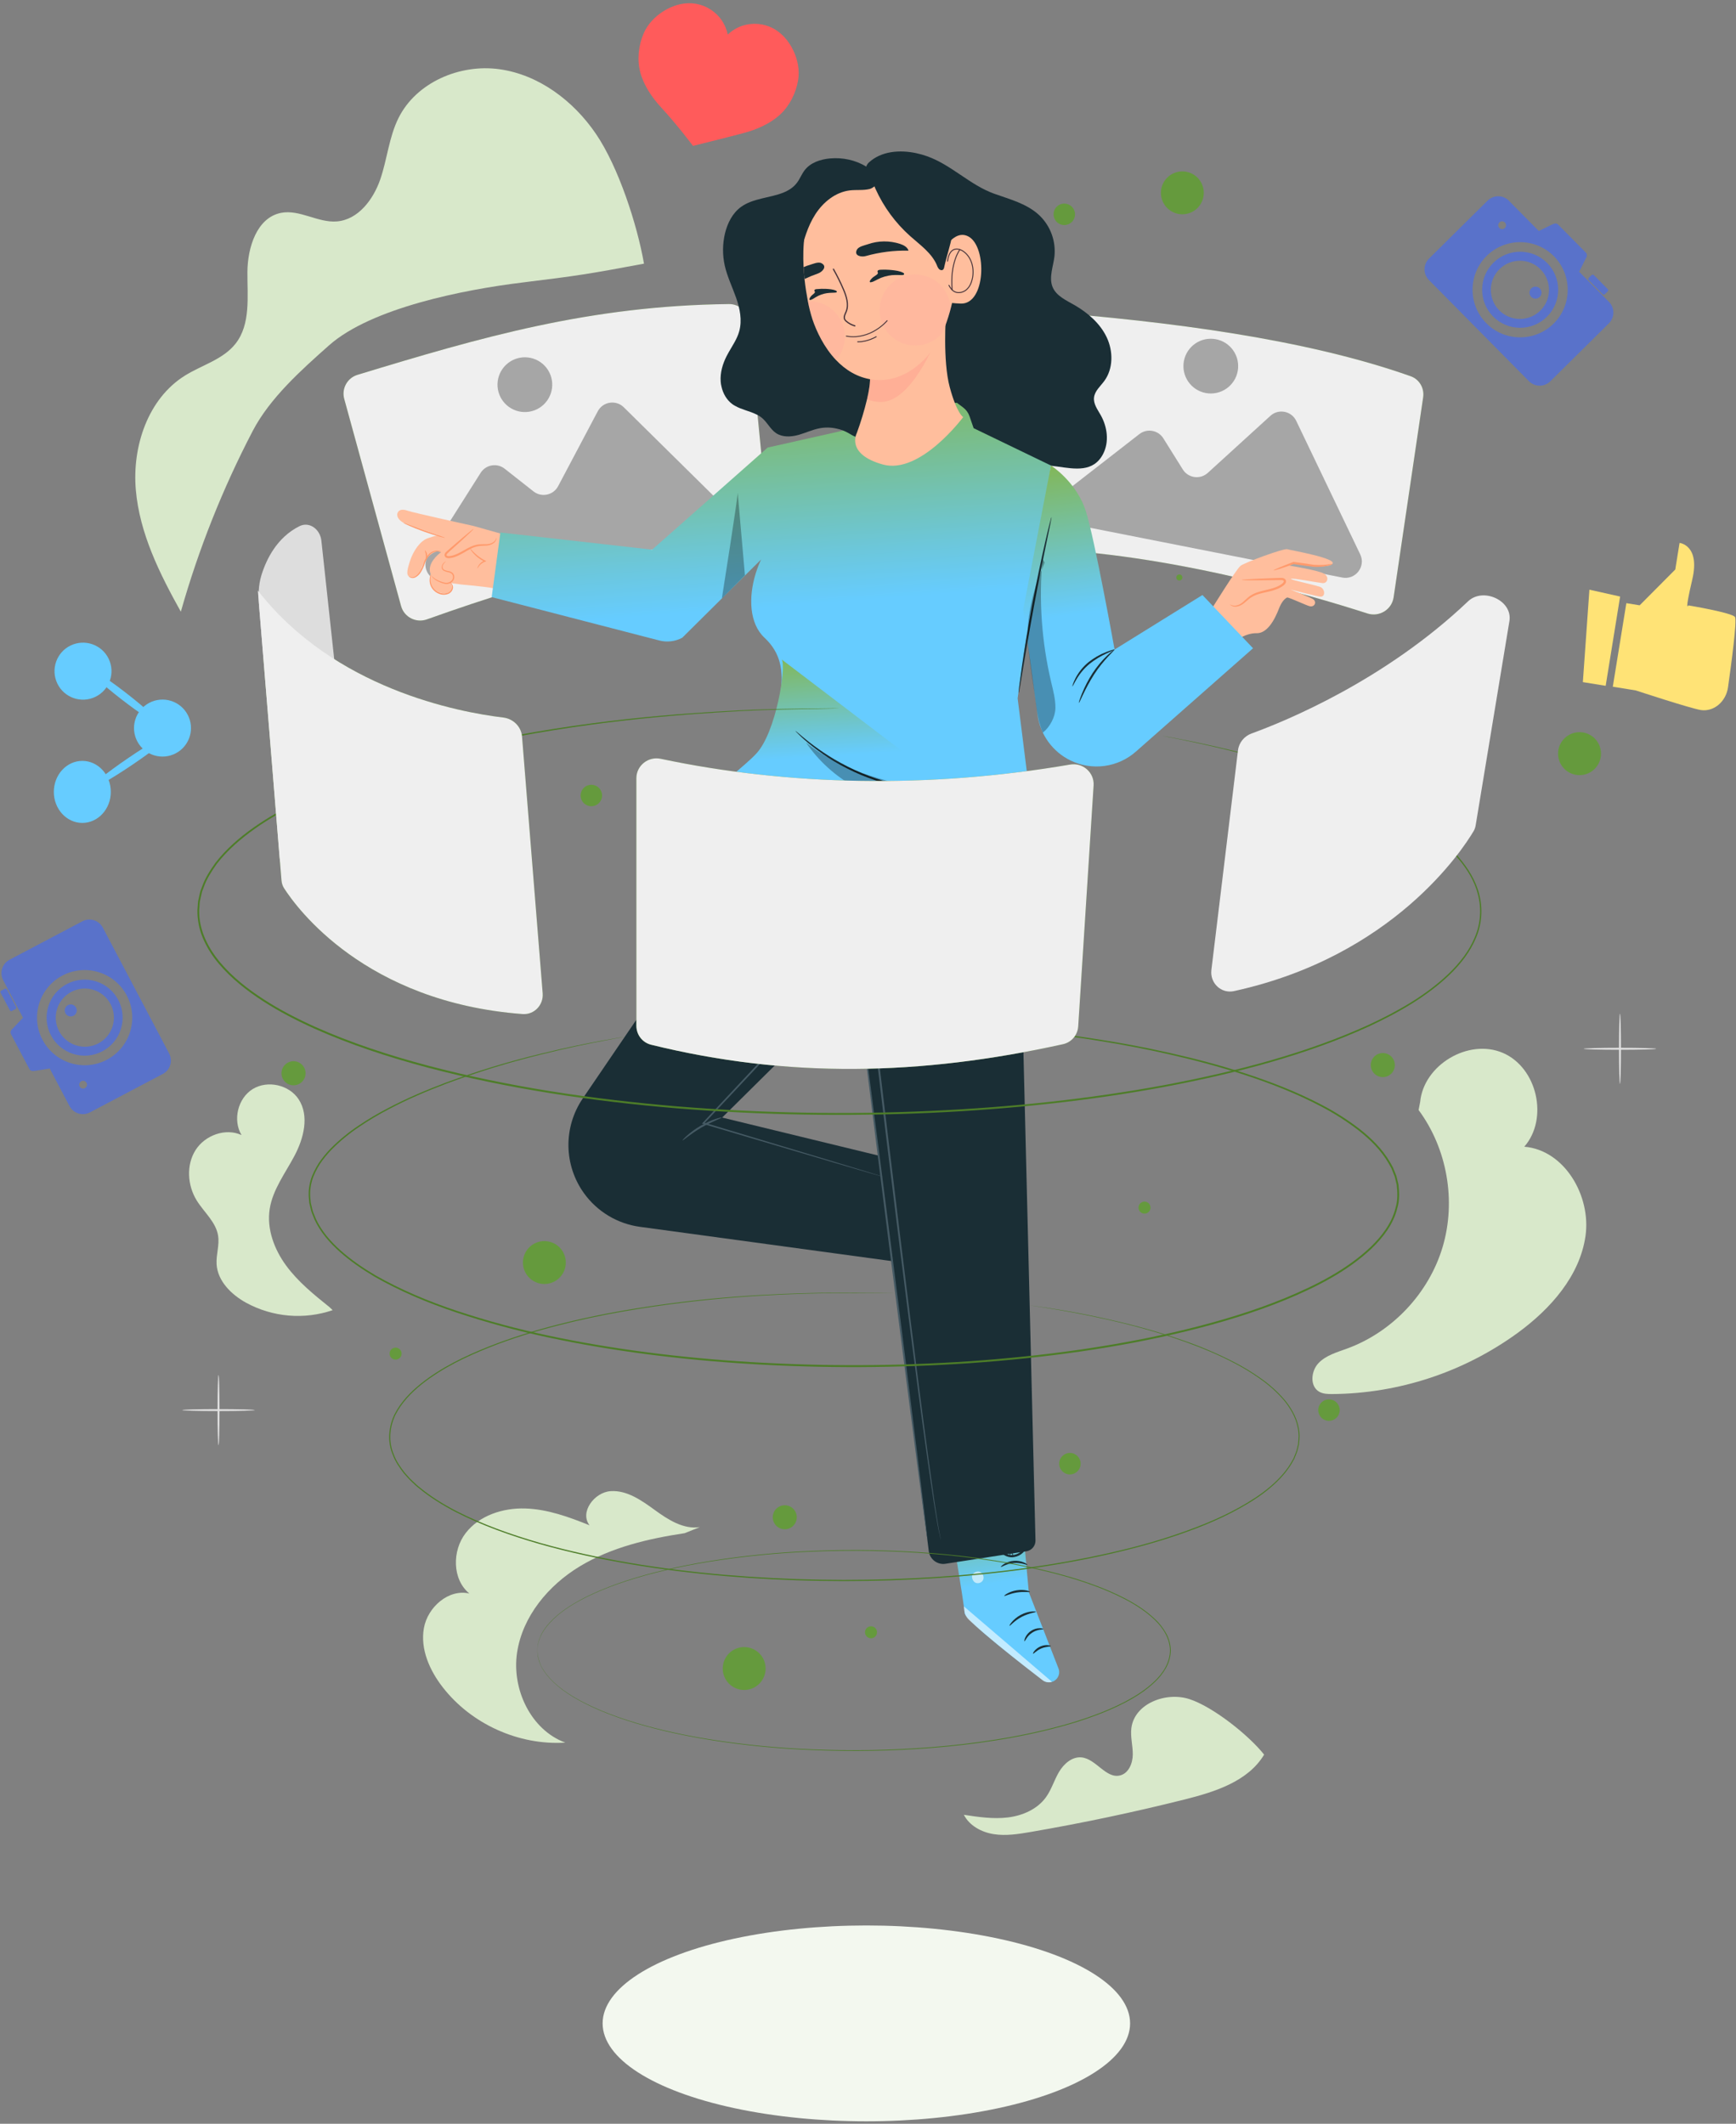 <svg width="529" height="647" viewBox="0 0 529 647" fill="none" xmlns="http://www.w3.org/2000/svg">
<rect x="0" y="0" width="529" height="647" fill="#808080" stroke="none"/>
<ellipse cx="264" cy="616.422" rx="80.367" ry="29.83" fill="#F3F8EF"/>
<path d="M310.507 100.237C310.838 97.009 313.672 94.626 316.908 94.878C356.049 97.92 397.82 103.262 429.868 114.623C432.516 115.561 434.08 118.26 433.67 121.039L424.668 181.978C424.115 185.723 420.29 188.06 416.688 186.896C399.328 181.284 352.289 167.417 310.505 167.114C306.877 167.087 303.987 163.983 304.357 160.374L310.507 100.237Z" fill="#659A3D"/>
<path d="M310.507 100.237C310.838 97.009 313.672 94.626 316.908 94.878C356.049 97.92 397.82 103.262 429.868 114.623C432.516 115.561 434.08 118.26 433.67 121.039L424.668 181.978C424.115 185.723 420.29 188.06 416.688 186.896C399.328 181.284 352.289 167.417 310.505 167.114C306.877 167.087 303.987 163.983 304.357 160.374L310.507 100.237Z" fill="#EFEFEF"/>
<path opacity="0.8" d="M409.011 175.948C413.05 176.745 416.268 172.593 414.488 168.881L394.993 128.218C393.545 125.197 389.594 124.427 387.117 126.683L368.035 144.067C365.729 146.167 362.084 145.667 360.429 143.022L354.498 133.542C352.926 131.031 349.528 130.429 347.19 132.247L323.534 150.64C320.15 153.272 321.43 158.663 325.635 159.493L409.011 175.948Z" fill="#939393"/>
<g opacity="0.8">
<path d="M360.753 110.038C360.356 112.215 360.839 114.46 362.097 116.279C363.354 118.099 365.283 119.344 367.459 119.742C368.537 119.939 369.643 119.922 370.713 119.691C371.784 119.461 372.799 119.021 373.7 118.399C374.602 117.776 375.371 116.981 375.965 116.061C376.56 115.141 376.967 114.112 377.163 113.034C377.36 111.956 377.342 110.851 377.112 109.78C376.881 108.709 376.441 107.694 375.818 106.793C375.195 105.892 374.401 105.122 373.481 104.528C372.56 103.934 371.532 103.527 370.454 103.331C368.278 102.934 366.034 103.417 364.215 104.675C362.395 105.933 361.15 107.862 360.753 110.038Z" fill="#939393"/>
</g>
<path d="M279.181 46.66C280.312 46.9 281.425 47.215 282.513 47.603C289.996 50.28 295.511 56.337 302.952 59.014C307.768 60.744 313.032 62.056 316.832 65.708C318.463 67.3 319.713 69.239 320.489 71.382C321.266 73.524 321.549 75.814 321.317 78.081C320.996 81.013 319.563 84.488 320.726 87.389C321.853 90.205 325.057 91.572 327.522 92.999C331.557 95.352 335.255 98.559 337.249 102.781C339.244 107.002 339.262 112.343 336.481 116.094C335.297 117.694 333.606 119.111 333.374 121.087C333.141 123.063 334.466 124.781 335.428 126.493C337.43 130.058 338.041 134.596 336.162 138.256C333.217 143.989 327.509 142.87 322.279 142.146C310.604 140.528 298.362 139.793 286.951 136.774C284.361 136.092 281.74 135.192 279.735 133.412C277.205 131.167 275.985 127.808 275.164 124.524C273.452 117.67 273.073 110.565 272.459 103.526C271.605 93.697 270.28 83.924 268.484 74.207C267.595 69.398 266.594 64.614 265.481 59.853C264.851 57.166 262.242 51.804 264.772 49.496C268.583 45.996 274.192 45.604 279.181 46.66Z" fill="#1A2E35"/>
<path d="M104.895 121.523C104.035 118.39 105.828 115.14 108.936 114.194C146.68 102.706 179.646 93.131 222.145 92.63C225.219 92.594 227.787 94.941 228.084 98L234.201 160.904C234.524 164.222 232.059 167.167 228.739 167.473C186.406 171.369 169.066 174.829 130.072 188.697C126.773 189.87 123.145 188.01 122.218 184.634L104.895 121.523Z" fill="#659A3D"/>
<path d="M104.895 121.523C104.035 118.39 105.828 115.14 108.936 114.194C146.68 102.706 179.646 93.131 222.145 92.63C225.219 92.594 227.787 94.941 228.084 98L234.201 160.904C234.524 164.222 232.059 167.167 228.739 167.473C186.406 171.369 169.066 174.829 130.072 188.697C126.773 189.87 123.145 188.01 122.218 184.634L104.895 121.523Z" fill="#EFEFEF"/>
<path opacity="0.8" d="M219.424 164.244C223.493 163.627 225.116 158.632 222.185 155.741L190.082 124.076C187.697 121.724 183.718 122.336 182.151 125.297L170.077 148.114C168.618 150.871 165.018 151.633 162.567 149.705L153.779 142.792C151.451 140.961 148.049 141.544 146.464 144.046L130.429 169.362C128.135 172.983 131.163 177.623 135.402 176.981L219.424 164.244Z" fill="#939393"/>
<g opacity="0.8">
<path d="M151.711 118.559C152.074 120.741 153.289 122.69 155.088 123.976C156.888 125.262 159.124 125.781 161.306 125.419C162.386 125.239 163.421 124.848 164.35 124.269C165.28 123.69 166.086 122.933 166.723 122.042C167.36 121.151 167.816 120.143 168.063 119.076C168.311 118.009 168.346 116.903 168.166 115.822C167.987 114.742 167.597 113.707 167.017 112.777C166.438 111.848 165.681 111.041 164.79 110.404C163.899 109.767 162.892 109.311 161.825 109.064C160.758 108.816 159.652 108.781 158.572 108.96C156.39 109.324 154.441 110.539 153.154 112.339C151.868 114.139 151.349 116.377 151.711 118.559V118.559Z" fill="#939393"/>
</g>
<path d="M401.76 415.29C404.052 412.87 407.458 411.955 410.586 410.802C424.328 405.741 435.415 393.947 439.597 379.912C443.779 365.877 440.998 349.937 432.279 338.166L432.752 335.729C433.821 324.4 447.5 316.278 457.957 320.764C468.414 325.25 471.958 340.759 464.491 349.343C476.762 350.357 484.877 364.343 483.142 376.529C481.406 388.716 472.491 398.728 462.56 406.005C446.116 417.993 426.331 424.53 405.984 424.698C404.606 424.698 403.158 424.667 401.967 423.974C399.094 422.307 399.468 417.714 401.76 415.29Z" fill="#D8E8CA"/>
<path d="M59.929 365.698C57.108 361.123 56.711 354.949 59.573 350.4C62.435 345.852 68.721 343.546 73.598 345.794C70.866 341.233 72.463 334.611 76.977 331.799C81.491 328.986 88.139 330.468 91.028 334.935C94.294 339.983 92.567 346.754 89.76 352.071C86.953 357.388 83.108 362.383 82.18 368.322C81.237 374.392 83.563 380.608 87.193 385.556C90.824 390.505 95.669 394.416 100.457 398.261L101.372 399.139C97.055 400.609 92.479 401.166 87.935 400.775C83.392 400.385 78.978 399.055 74.975 396.87C70.466 394.376 66.293 390.251 65.997 385.107C65.833 382.231 66.904 379.356 66.468 376.512C65.838 372.301 62.163 369.323 59.929 365.698Z" fill="#D8E8CA"/>
<path d="M307.151 553.681C311.62 553.127 316.113 551.166 318.74 547.509C320.423 545.169 321.233 542.315 322.699 539.832C324.165 537.348 326.698 535.103 329.565 535.388C334.008 535.822 337.006 541.965 341.326 540.877C343.94 540.226 345.168 537.168 345.186 534.483C345.205 531.799 344.421 529.124 344.755 526.463C345.693 518.979 355.301 515.301 362.47 517.641C369.639 519.98 380.524 528.62 385.208 534.546C380.297 542.717 370.211 545.894 360.964 548.212C345.442 552.104 329.787 555.405 314.001 558.117C310.303 558.749 306.524 559.353 302.815 558.77C299.106 558.187 295.424 556.219 293.712 552.878C298.15 553.55 302.682 554.227 307.151 553.681Z" fill="#D8E8CA"/>
<path d="M129.169 496.012C130.309 489.618 136.686 483.987 143.021 485.462C137.775 481.141 137.747 472.446 141.892 467.062C146.037 461.677 153.24 459.35 160.033 459.554C166.825 459.758 173.344 462.142 179.65 464.675C176.561 460.735 181.085 454.603 186.08 454.274C191.074 453.944 195.538 457.123 199.589 460.066C203.64 463.01 208.321 466 213.269 465.229L208.616 467.082C197.527 468.763 186.344 471.356 176.731 477.154C167.118 482.952 159.22 492.397 157.56 503.491C155.901 514.585 161.742 527.017 172.264 530.889C158.078 531.772 143.635 525.25 134.914 514.025C130.923 508.899 128.029 502.403 129.169 496.012Z" fill="#D8E8CA"/>
<path d="M493.646 330.216C493.813 330.216 493.946 325.422 493.946 319.499C493.946 313.575 493.813 308.781 493.646 308.781C493.478 308.781 493.348 313.575 493.348 319.499C493.348 325.422 493.471 330.216 493.646 330.216Z" fill="#E0E0E0"/>
<path d="M482.566 319.505C482.566 319.672 487.532 319.806 493.635 319.806C499.738 319.806 504.706 319.672 504.706 319.505C504.706 319.338 499.74 319.207 493.635 319.207C487.53 319.207 482.566 319.34 482.566 319.505Z" fill="#E0E0E0"/>
<path d="M66.587 440.295C66.754 440.295 66.888 435.498 66.888 429.577C66.888 423.656 66.754 418.859 66.587 418.859C66.42 418.859 66.289 423.654 66.289 429.577C66.289 435.5 66.412 440.295 66.587 440.295Z" fill="#E0E0E0"/>
<path d="M55.509 429.586C55.509 429.75 60.475 429.884 66.577 429.884C72.68 429.884 77.648 429.75 77.648 429.586C77.648 429.421 72.683 429.285 66.577 429.285C60.472 429.285 55.509 429.421 55.509 429.586Z" fill="#E0E0E0"/>
<path d="M131.54 72.763C131.705 72.763 131.838 67.969 131.838 62.046C131.838 56.122 131.705 51.328 131.54 51.328C131.375 51.328 131.239 56.122 131.239 62.046C131.239 67.969 131.375 72.763 131.54 72.763Z" fill="#E0E0E0"/>
<path d="M120.471 62.058C120.471 62.223 125.437 62.356 131.54 62.356C137.643 62.356 142.608 62.223 142.608 62.058C142.608 61.894 137.643 61.758 131.54 61.758C125.437 61.758 120.471 61.891 120.471 62.058Z" fill="#E0E0E0"/>
<path d="M481.32 236.146C477.705 236.146 474.775 233.215 474.775 229.6C474.775 225.985 477.705 223.055 481.32 223.055C484.934 223.055 487.864 225.985 487.864 229.6C487.864 233.215 484.934 236.146 481.32 236.146Z" fill="#659A3D"/>
<path d="M220.234 508.312C220.234 510.046 220.922 511.708 222.148 512.934C223.373 514.159 225.035 514.848 226.768 514.848C228.501 514.848 230.163 514.159 231.388 512.934C232.613 511.708 233.302 510.046 233.302 508.312C233.302 506.579 232.613 504.917 231.388 503.691C230.163 502.466 228.501 501.777 226.768 501.777C225.035 501.777 223.373 502.466 222.148 503.691C220.922 504.917 220.234 506.579 220.234 508.312Z" fill="#659A3D"/>
<path d="M159.348 384.633C159.348 386.366 160.037 388.028 161.262 389.254C162.487 390.479 164.149 391.168 165.882 391.168C167.615 391.168 169.277 390.479 170.502 389.254C171.728 388.028 172.416 386.366 172.416 384.633C172.416 382.9 171.728 381.237 170.502 380.012C169.277 378.786 167.615 378.098 165.882 378.098C164.149 378.098 162.487 378.786 161.262 380.012C160.037 381.237 159.348 382.9 159.348 384.633Z" fill="#659A3D"/>
<path d="M353.754 58.75C353.754 60.483 354.443 62.145 355.668 63.371C356.893 64.597 358.555 65.285 360.288 65.285C362.021 65.285 363.683 64.597 364.909 63.371C366.134 62.145 366.822 60.483 366.822 58.75C366.822 57.017 366.134 55.355 364.909 54.129C363.683 52.903 362.021 52.215 360.288 52.215C358.555 52.215 356.893 52.903 355.668 54.129C354.443 55.355 353.754 57.017 353.754 58.75Z" fill="#659A3D"/>
<path d="M326.027 449.182C324.219 449.182 322.754 447.717 322.754 445.909C322.754 444.102 324.219 442.637 326.027 442.637C327.834 442.637 329.299 444.102 329.299 445.909C329.299 447.717 327.834 449.182 326.027 449.182Z" fill="#659A3D"/>
<path d="M401.695 429.585C401.696 430.453 402.041 431.285 402.654 431.899C403.268 432.513 404.099 432.858 404.967 432.858C405.835 432.858 406.667 432.513 407.28 431.899C407.894 431.285 408.239 430.453 408.239 429.585C408.239 428.718 407.894 427.886 407.28 427.272C406.667 426.658 405.835 426.313 404.967 426.313C404.099 426.313 403.268 426.658 402.654 427.272C402.041 427.886 401.696 428.718 401.695 429.585V429.585Z" fill="#659A3D"/>
<path d="M321.045 65.296C321.045 66.163 321.39 66.995 322.003 67.609C322.616 68.222 323.448 68.566 324.315 68.566C324.744 68.567 325.17 68.482 325.567 68.318C325.964 68.154 326.325 67.913 326.628 67.609C326.932 67.306 327.173 66.945 327.338 66.548C327.502 66.151 327.587 65.726 327.587 65.296C327.587 64.866 327.503 64.441 327.339 64.043C327.174 63.646 326.933 63.285 326.629 62.981C326.325 62.677 325.965 62.436 325.567 62.272C325.17 62.108 324.745 62.023 324.315 62.023C323.885 62.023 323.46 62.108 323.063 62.273C322.666 62.437 322.306 62.678 322.002 62.982C321.698 63.286 321.457 63.647 321.293 64.044C321.129 64.441 321.045 64.867 321.045 65.296V65.296Z" fill="#659A3D"/>
<path d="M176.924 242.347C176.925 243.215 177.27 244.046 177.884 244.66C178.497 245.273 179.329 245.617 180.197 245.617C181.064 245.617 181.896 245.273 182.509 244.66C183.123 244.046 183.468 243.215 183.469 242.347C183.469 241.917 183.384 241.492 183.22 241.095C183.055 240.698 182.814 240.337 182.51 240.033C182.207 239.729 181.846 239.488 181.449 239.323C181.052 239.159 180.626 239.074 180.197 239.074C179.767 239.074 179.341 239.159 178.944 239.323C178.547 239.488 178.187 239.729 177.883 240.033C177.579 240.337 177.338 240.698 177.173 241.095C177.009 241.492 176.924 241.917 176.924 242.347V242.347Z" fill="#659A3D"/>
<path d="M196.242 80.332C194.151 68.354 188.446 50.848 181.606 40.797C174.766 30.745 164.226 22.76 152.185 21.087C140.144 19.414 126.86 25.065 121.436 35.948C118.53 41.779 117.994 48.495 115.875 54.651C113.755 60.807 109.106 66.974 102.608 67.46C96.858 67.902 91.315 63.753 85.654 64.846C78.281 66.281 75.435 75.37 75.393 82.883C75.351 90.395 76.423 98.732 71.807 104.658C68.031 109.507 61.562 111.177 56.348 114.429C45.073 121.463 40.246 135.992 41.388 149.235C42.53 162.478 48.63 174.738 55.106 186.355C60.508 167.302 67.846 148.852 77.006 131.295C82.233 121.275 91.78 112.735 100.232 105.241C113.209 93.715 141.694 88.215 158.918 86.098C176.141 83.981 179.186 83.515 196.242 80.324" fill="#D8E8CA"/>
<path d="M265.891 253.281L225.195 262.295L218.974 253.281L219.981 241.675L226.164 236.023H247.481L267.386 253.953" fill="#659A3D"/>
<g opacity="0.3">
<path d="M265.891 253.281L225.195 262.295L218.974 253.281L219.981 241.675L226.164 236.023H247.481L267.386 253.953" fill="black"/>
</g>
<path d="M203.832 169.454L152.465 162.535L144.378 160.253C144.378 160.253 125.864 156.185 124.133 155.568C122.137 154.855 121.313 155.647 121.099 156.402C120.767 157.576 121.883 158.893 123.59 159.557C124.175 159.787 133.566 163.042 133.566 163.042C132.488 163.273 131.428 163.579 130.393 163.957C128.148 164.72 125.992 167.616 124.904 170.994C123.817 174.371 123.822 175.412 125.113 175.89C125.362 175.969 125.625 175.991 125.883 175.956C126.141 175.92 126.388 175.827 126.606 175.683C127.339 175.251 127.888 174.563 128.148 173.752C129.949 168.369 133.317 167.946 133.317 167.946L134.376 168.244C134.376 168.244 130.9 170.67 130.96 173.605C130.965 174.038 131.053 174.466 131.221 174.865C130.979 175.582 130.921 176.348 131.05 177.093C131.18 177.838 131.494 178.539 131.964 179.131C132.469 179.735 133.122 180.198 133.86 180.473C134.598 180.748 135.394 180.826 136.171 180.7C136.911 180.572 137.713 180.133 137.818 179.393C137.837 178.995 137.755 178.6 137.58 178.243C137.502 178.048 137.441 177.847 137.397 177.641L140.479 178.062C140.479 178.062 147.449 178.637 150.455 179.233L198.573 193.726C200.157 194.203 201.82 194.359 203.465 194.186C205.11 194.014 206.705 193.515 208.155 192.719C209.605 191.923 210.883 190.847 211.912 189.552C212.942 188.257 213.704 186.77 214.153 185.178V185.178C214.636 183.461 214.745 181.661 214.473 179.899C214.201 178.137 213.554 176.454 212.576 174.963C211.597 173.472 210.31 172.209 208.802 171.259C207.293 170.308 205.598 169.693 203.832 169.454V169.454Z" fill="#FFBE9D"/>
<path d="M151.268 163.842C151.189 164.919 150.112 165.672 149.054 165.892C147.995 166.111 146.898 165.97 145.826 166.114C142.627 166.545 140.136 169.457 136.919 169.734C136.472 169.774 135.905 169.68 135.774 169.251C135.644 168.822 135.994 168.467 136.297 168.205L144.31 161.121" fill="#FFBE9D"/>
<path d="M144.325 161.116C144.299 161.085 143.962 161.328 143.382 161.793C142.801 162.258 141.968 162.948 140.954 163.808L137.404 166.859L136.385 167.748C136.082 168.054 135.551 168.318 135.455 169.055C135.451 169.235 135.501 169.412 135.599 169.564C135.697 169.715 135.838 169.834 136.004 169.904C136.277 170.019 136.573 170.067 136.869 170.046C137.394 170.002 137.913 169.899 138.416 169.74C140.436 169.081 141.991 167.86 143.554 167.126C144.275 166.76 145.047 166.505 145.844 166.368C146.586 166.253 147.318 166.276 147.992 166.229C149.362 166.195 150.47 165.61 150.919 164.964C151.369 164.318 151.293 163.824 151.272 163.84C151.212 163.824 151.217 164.279 150.736 164.812C150.255 165.346 149.286 165.813 147.971 165.798C147.238 165.784 146.504 165.806 145.773 165.866C144.92 165.986 144.091 166.24 143.316 166.619C141.678 167.353 140.104 168.55 138.233 169.152C137.779 169.296 137.311 169.39 136.837 169.434C136.393 169.465 136.011 169.303 136.053 169.068C136.095 168.833 136.424 168.48 136.769 168.179L137.776 167.275L141.239 164.138C142.219 163.236 143.003 162.496 143.538 161.976C144.074 161.456 144.354 161.147 144.325 161.116Z" fill="#FF9A6C"/>
<path d="M134.478 168.135C134.478 168.216 133.694 167.795 132.458 168.109C131.757 168.313 131.14 168.737 130.699 169.319C130.154 170.048 129.727 170.857 129.434 171.719C129.131 172.61 128.739 173.468 128.263 174.28C127.856 174.959 127.276 175.518 126.582 175.899C126.342 176.026 126.075 176.096 125.803 176.103C125.53 176.109 125.26 176.052 125.014 175.935C124.834 175.858 124.677 175.734 124.562 175.574C124.586 175.543 124.748 175.671 125.085 175.794C125.312 175.872 125.554 175.9 125.793 175.875C126.032 175.85 126.263 175.773 126.47 175.65C127.092 175.259 127.607 174.72 127.97 174.082C128.415 173.279 128.787 172.439 129.081 171.57C129.388 170.67 129.845 169.829 130.432 169.081C130.931 168.456 131.626 168.016 132.406 167.834C132.924 167.718 133.463 167.734 133.974 167.881C134.319 167.996 134.489 168.109 134.478 168.135Z" fill="#FF9A6C"/>
<path d="M122.939 159.291C122.962 159.242 123.67 159.503 124.81 159.926L129.274 161.568L133.764 163.136C134.914 163.536 135.625 163.785 135.609 163.84C135.593 163.894 134.856 163.735 133.68 163.403C132.504 163.071 130.894 162.564 129.141 161.934C127.387 161.304 125.821 160.674 124.697 160.18C123.574 159.686 122.918 159.341 122.939 159.291Z" fill="#FF9A6C"/>
<path d="M135.847 170.998C135.868 171.018 135.709 171.175 135.445 171.465C135.181 171.756 134.789 172.226 134.862 172.88C134.889 173.048 134.959 173.207 135.065 173.34C135.171 173.473 135.31 173.577 135.468 173.64C135.866 173.805 136.283 173.92 136.71 173.983C137.248 174.053 137.741 174.318 138.098 174.728C138.266 174.971 138.376 175.251 138.416 175.544C138.456 175.838 138.427 176.137 138.33 176.416C138.233 176.691 138.08 176.943 137.881 177.156C137.682 177.369 137.442 177.539 137.175 177.655C136.694 177.886 136.155 177.966 135.628 177.886C134.794 177.708 133.991 177.408 133.244 176.997C132.733 176.734 132.269 176.388 131.872 175.972C131.611 175.661 131.535 175.436 131.553 175.431C131.571 175.426 131.697 175.604 131.982 175.865C132.403 176.221 132.871 176.518 133.372 176.748C134.105 177.111 134.883 177.374 135.685 177.533C136.511 177.653 137.64 177.235 137.956 176.299C138.034 176.078 138.058 175.842 138.029 175.61C137.999 175.377 137.916 175.155 137.787 174.96C137.487 174.623 137.076 174.404 136.629 174.343C136.177 174.266 135.738 174.128 135.322 173.936C135.123 173.843 134.951 173.701 134.823 173.522C134.695 173.344 134.616 173.135 134.593 172.916C134.587 172.617 134.651 172.32 134.781 172.051C134.911 171.781 135.103 171.546 135.34 171.363C135.633 171.092 135.821 170.982 135.847 170.998Z" fill="#FF9A6C"/>
<path d="M136.934 177.402C136.934 177.384 137.156 177.402 137.457 177.642C137.656 177.82 137.812 178.041 137.912 178.288C138.012 178.536 138.053 178.804 138.032 179.07C137.983 179.467 137.832 179.844 137.593 180.165C137.354 180.486 137.036 180.739 136.67 180.9C135.779 181.269 134.78 181.283 133.879 180.939C132.983 180.621 132.209 180.03 131.665 179.25C131.229 178.613 130.972 177.871 130.92 177.101C130.88 176.591 130.935 176.078 131.085 175.588C131.194 175.243 131.302 175.065 131.323 175.083C131.398 175.099 131.048 175.847 131.194 177.075C131.283 177.784 131.546 178.459 131.96 179.041C132.476 179.744 133.191 180.275 134.012 180.568C134.818 180.879 135.712 180.879 136.518 180.568C136.836 180.438 137.116 180.231 137.332 179.965C137.549 179.698 137.694 179.381 137.755 179.044C137.783 178.812 137.761 178.578 137.691 178.355C137.622 178.133 137.505 177.928 137.349 177.755C137.112 177.517 136.921 177.433 136.934 177.402Z" fill="#FF9A6C"/>
<path d="M145.486 173.18C145.452 173.18 145.501 172.812 145.815 172.292C146.251 171.587 146.911 171.049 147.689 170.762L147.668 171.107C147.263 170.915 146.872 170.698 146.494 170.457C144.275 169.058 143.178 167.173 143.272 167.139C143.363 167.061 144.579 168.781 146.704 170.125C147.088 170.37 147.472 170.585 147.833 170.77L148.232 170.974L147.814 171.118C147.098 171.368 146.472 171.822 146.011 172.425C145.663 172.874 145.533 173.201 145.486 173.18Z" fill="#FF9A6C"/>
<path d="M129.488 167.694C129.562 167.62 130.105 168.216 130.165 169.168C130.225 170.119 129.776 170.783 129.692 170.721C129.609 170.658 129.836 170.02 129.773 169.194C129.711 168.368 129.392 167.756 129.488 167.694Z" fill="#FF9A6C"/>
<path d="M369.192 185.57C369.192 185.57 376.696 173.407 378.024 172.374C379.351 171.342 391.23 166.995 392.247 167.314C393.263 167.632 407.654 170.092 406.002 171.802C404.35 173.511 394.311 171.655 394.311 171.655L392.963 172.33C392.963 172.33 401.635 173.71 403.462 174.766C405.142 175.739 404.564 177.796 402.978 177.642C401.392 177.487 393.854 176.018 393.407 176.335C392.96 176.651 401.603 178.366 402.534 178.917C403.786 179.657 403.911 181.882 402.33 181.774C401.399 181.709 393.245 179.605 393.245 179.605C393.245 179.605 399.711 182.096 400.302 182.661C401.277 183.586 400.503 184.995 399.105 184.687C398.143 184.475 393.574 182.297 392.288 182.015C392.288 182.015 391.084 182.339 389.994 184.773C389.484 185.907 387.163 192.997 382.921 192.902C379.163 192.821 375.473 195.919 375.473 195.919L369.192 185.57Z" fill="#FFBE9D"/>
<path d="M405.973 171.841C405.997 171.919 405.027 172.325 403.36 172.565C402.378 172.701 401.385 172.743 400.396 172.691C399.296 172.568 398.093 172.398 396.828 172.223L394.144 171.831L394.306 171.815C390.754 173.08 388.154 173.906 388.099 173.762C388.044 173.619 390.558 172.555 394.087 171.206L394.157 171.18L394.249 171.193L396.912 171.551L400.438 172.074C401.394 172.153 402.355 172.16 403.313 172.095C404.941 171.977 405.947 171.739 405.973 171.841Z" fill="#FF9A6C"/>
<path d="M374.817 184.129C375.695 184.945 377.135 184.743 378.162 184.129C379.189 183.515 379.973 182.561 380.953 181.873C383.881 179.811 388.096 180.305 390.921 178.101C391.316 177.793 391.705 177.291 391.489 176.841C391.272 176.391 390.725 176.378 390.263 176.389L378.405 176.674" fill="#FFBE9D"/>
<path d="M378.405 176.672C378.405 176.625 378.86 176.57 379.686 176.51C380.512 176.45 381.704 176.384 383.178 176.316L388.363 176.12L389.86 176.073C390.336 176.094 390.969 175.911 391.601 176.434C391.74 176.578 391.833 176.76 391.868 176.957C391.902 177.154 391.877 177.357 391.795 177.54C391.658 177.839 391.452 178.1 391.193 178.303C390.733 178.664 390.233 178.972 389.704 179.22C387.566 180.211 385.381 180.392 383.562 180.977C382.7 181.222 381.879 181.596 381.129 182.086C380.439 182.553 379.864 183.131 379.275 183.594C378.139 184.6 376.795 184.961 375.943 184.773C375.091 184.585 374.78 184.13 374.809 184.127C374.846 184.069 375.185 184.443 375.977 184.514C376.769 184.584 377.914 184.234 378.967 183.23C379.513 182.755 380.073 182.159 380.797 181.625C381.582 181.081 382.447 180.662 383.361 180.384C385.248 179.749 387.43 179.534 389.403 178.611C389.881 178.386 390.333 178.109 390.752 177.788C391.133 177.477 391.324 177.059 391.112 176.899C390.911 176.687 390.365 176.701 389.858 176.716L388.358 176.74L383.172 176.792C381.696 176.792 380.499 176.792 379.673 176.771C378.847 176.75 378.408 176.719 378.405 176.672Z" fill="#FF9A6C"/>
<path d="M310.756 454.887L313.497 485.05L322.543 508.284C322.697 508.68 322.768 509.104 322.752 509.529C322.735 509.954 322.631 510.37 322.447 510.754C322.263 511.137 322.002 511.478 321.68 511.756C321.359 512.034 320.983 512.243 320.578 512.37V512.37C320.106 512.519 319.606 512.553 319.119 512.468C318.632 512.383 318.172 512.183 317.779 511.883C312.685 508.002 294.018 493.635 293.943 491.416C293.854 488.846 288.94 459.786 288.94 459.786L310.756 454.887Z" fill="url(#paint0_linear_1069_941)"/>
<g opacity="0.6">
<path d="M320.577 512.379L293.707 489.375L293.853 490.651C293.978 491.75 294.49 492.769 295.296 493.526C297.463 495.555 303.568 501.021 317.684 511.877C318.089 512.188 318.565 512.395 319.069 512.478C319.574 512.561 320.091 512.518 320.575 512.352L320.577 512.379Z" fill="white"/>
</g>
<g opacity="0.6">
<path d="M298.78 478.972C299.18 479.202 299.482 479.572 299.626 480.011C299.771 480.45 299.749 480.927 299.564 481.351C299.349 481.761 298.986 482.072 298.548 482.222C298.11 482.371 297.632 482.347 297.211 482.153C296.391 481.732 295.905 480.41 296.391 479.631C296.877 478.852 298.22 478.459 298.926 479.066" fill="white"/>
</g>
<path d="M312.2 500.006C312.381 500.071 312.88 498.417 314.573 497.366C316.233 496.263 317.945 496.498 317.971 496.32C317.989 496.244 317.582 496.059 316.866 496.035C315.927 496.035 315.009 496.307 314.223 496.819C313.432 497.322 312.803 498.043 312.412 498.895C312.119 499.541 312.124 499.99 312.2 500.006Z" fill="#1A2E35"/>
<path d="M314.804 503.791C314.961 503.906 315.815 502.819 317.321 502.194C318.826 501.569 320.196 501.671 320.217 501.48C320.285 501.318 318.763 500.842 317.059 501.582C315.355 502.322 314.639 503.728 314.804 503.791Z" fill="#1A2E35"/>
<path d="M307.624 495.294C307.781 495.422 309.085 493.741 311.343 492.567C313.602 491.393 315.703 491.218 315.687 491.017C315.719 490.852 313.434 490.688 311.03 491.979C308.625 493.27 307.47 495.226 307.624 495.294Z" fill="#1A2E35"/>
<path d="M306.024 486.194C306.124 486.367 307.708 485.483 309.861 485.149C312.015 484.814 313.782 485.149 313.834 484.953C313.886 484.757 312.07 484.116 309.759 484.49C307.449 484.864 305.912 486.066 306.024 486.194Z" fill="#1A2E35"/>
<path d="M304.995 477.363C305.11 477.528 306.666 476.333 308.963 476.176C311.255 475.97 312.98 476.903 313.066 476.725C313.108 476.655 312.737 476.315 311.997 475.994C311.021 475.592 309.963 475.428 308.911 475.515C307.857 475.593 306.837 475.922 305.936 476.474C305.257 476.908 304.946 477.303 304.995 477.363Z" fill="#1A2E35"/>
<path d="M308.717 474.499C308.756 474.499 308.777 474.084 308.628 473.357C308.408 472.325 307.985 471.348 307.384 470.482C306.995 469.959 306.576 469.279 305.69 468.978C305.446 468.902 305.183 468.903 304.939 468.981C304.695 469.059 304.481 469.211 304.326 469.415C304.048 469.83 303.934 470.332 304.005 470.827C304.253 472.735 306.096 474.395 308.283 474.424C309.291 474.411 310.272 474.099 311.102 473.527C311.932 472.956 312.574 472.15 312.946 471.213C313.038 470.977 313.079 470.723 313.065 470.47C313.05 470.216 312.981 469.969 312.862 469.744C312.719 469.53 312.511 469.367 312.269 469.278C312.028 469.189 311.764 469.178 311.516 469.248C310.638 469.483 310.133 470.061 309.653 470.502C308.909 471.248 308.304 472.118 307.865 473.075C307.562 473.749 307.486 474.154 307.523 474.167C307.638 474.235 308.113 472.599 309.979 470.842C310.452 470.432 310.993 469.919 311.631 469.797C311.765 469.755 311.909 469.759 312.041 469.806C312.174 469.853 312.287 469.941 312.365 470.058C312.433 470.211 312.467 470.376 312.467 470.543C312.467 470.71 312.433 470.875 312.365 471.028C312.02 471.827 311.453 472.51 310.73 472.995C310.008 473.48 309.161 473.747 308.291 473.765C306.461 473.765 304.831 472.296 304.616 470.764C304.556 470.421 304.62 470.068 304.797 469.768C304.878 469.651 304.994 469.562 305.129 469.515C305.264 469.468 305.41 469.465 305.547 469.507C306.161 469.674 306.623 470.262 307.005 470.751C308.523 472.818 308.586 474.546 308.717 474.499Z" fill="#1A2E35"/>
<path d="M283.026 472.583L260.457 293.839L267.676 252.281L310.236 254.54L315.536 469.274C315.557 470.049 315.302 470.807 314.817 471.412C314.331 472.017 313.647 472.43 312.886 472.578L288.099 476.402C287.514 476.491 286.917 476.462 286.344 476.317C285.771 476.173 285.232 475.915 284.759 475.559C284.287 475.203 283.89 474.757 283.593 474.246C283.295 473.735 283.102 473.169 283.026 472.583Z" fill="#1A2E35"/>
<path d="M261.105 299.831L220.059 340.464L279.126 354.828L274.921 384.628L194.979 373.746C191.599 373.286 188.347 372.142 185.422 370.386C182.497 368.629 179.96 366.296 177.965 363.528C174.944 359.336 173.286 354.315 173.217 349.148C173.149 343.981 174.672 338.919 177.581 334.648L239.857 243.211L267.676 252.279L261.105 299.831Z" fill="#1A2E35"/>
<path d="M263.371 289.493C263.209 289.456 262.571 291.743 261.946 294.598C261.322 297.452 260.943 299.8 261.105 299.826C261.267 299.852 261.905 297.575 262.529 294.718C263.154 291.861 263.533 289.527 263.371 289.493Z" fill="#455A64"/>
<path d="M269.351 358.586C269.351 358.586 269.025 358.463 268.376 358.259L265.502 357.365L254.488 354.017L214.409 341.958L214.511 342.34L263.784 289.857L263.262 289.69C264.239 297.937 265.256 306.548 266.296 315.331C271.377 357.906 276.152 396.422 279.847 424.272C281.677 438.197 283.297 449.45 284.479 457.209C285.137 461.083 285.569 464.102 286.018 466.125C286.232 467.12 286.397 467.887 286.512 468.426C286.627 468.948 286.7 469.21 286.7 469.21C286.7 469.21 286.666 468.948 286.572 468.426C286.478 467.903 286.324 467.119 286.136 466.117C285.728 464.092 285.331 461.064 284.709 457.19C283.601 449.414 282.048 438.158 280.266 424.225C276.677 396.364 271.97 357.841 266.887 315.269C265.841 306.485 264.825 297.875 263.847 289.63L263.771 289L263.337 289.463L214.158 342.031L213.896 342.293L214.257 342.4L254.394 354.262L265.447 357.491L268.34 358.319C269.012 358.507 269.351 358.586 269.351 358.586Z" fill="#455A64"/>
<path d="M282.638 469.209C282.803 469.188 278.114 431.251 272.168 384.485C266.223 337.72 261.267 299.811 261.105 299.832C260.943 299.853 265.627 337.78 271.575 384.561C277.524 431.342 282.468 469.23 282.638 469.209Z" fill="#455A64"/>
<path d="M267.773 270.578C267.694 270.558 267.323 271.624 266.821 273.349C266.32 275.075 265.692 277.503 265.104 280.198C264.516 282.893 264.08 285.35 263.813 287.138C263.547 288.926 263.447 290.04 263.526 290.053C263.604 290.066 263.86 288.979 264.231 287.214L265.69 280.324C266.267 277.751 266.79 275.422 267.229 273.454C267.626 271.695 267.854 270.602 267.773 270.578Z" fill="#455A64"/>
<path d="M265.132 267.075C265.195 267.041 264.555 266.516 263.465 266.895C263.147 267.011 262.866 267.207 262.647 267.465C262.428 267.723 262.281 268.034 262.218 268.366C262.142 268.781 262.19 269.209 262.356 269.596C262.522 269.983 262.799 270.313 263.151 270.544C263.52 270.75 263.943 270.838 264.364 270.796C264.784 270.755 265.182 270.585 265.504 270.311C265.762 270.086 265.95 269.79 266.043 269.46C266.136 269.13 266.13 268.78 266.026 268.453C265.91 268.026 265.635 267.659 265.258 267.428C264.997 267.276 264.814 267.281 264.806 267.313C264.751 267.391 265.433 267.634 265.613 268.554C265.668 268.798 265.652 269.052 265.568 269.288C265.485 269.523 265.336 269.73 265.14 269.885C264.902 270.07 264.615 270.183 264.314 270.208C264.013 270.234 263.711 270.173 263.444 270.031C263.194 269.861 262.996 269.623 262.873 269.346C262.75 269.069 262.707 268.763 262.749 268.463C262.786 268.211 262.884 267.972 263.036 267.768C263.188 267.563 263.388 267.4 263.619 267.292C264.476 266.871 265.112 267.18 265.132 267.075Z" fill="#455A64"/>
<path d="M207.969 347.431C208.094 347.567 210.405 345.439 213.719 343.523C217.033 341.607 220.025 340.629 219.968 340.454C219.91 340.279 216.808 341.022 213.418 343.006C210.028 344.99 207.859 347.327 207.969 347.431Z" fill="#455A64"/>
<path d="M296.689 130.446L320.256 141.825L310.097 212.741L314.093 244.573C314.346 246.593 314.1 248.644 313.376 250.546C312.651 252.449 311.47 254.144 309.937 255.483V255.483L271.876 254.733L245.217 240.076L232.978 238.009L237.988 213.782L237.837 211.136C238.819 204.4 237.923 198.902 232.942 194.263C223.697 185.636 231.75 162.133 243.181 159.284L207.898 194.286C205.752 195.434 203.252 195.732 200.896 195.12L149.825 181.908L152.477 162.227L198.714 167.455L233.924 136.348L260.133 130.456L264.804 122.734H291.616L293.493 124.141C294.39 124.813 295.064 125.739 295.43 126.799L296.689 130.446Z" fill="url(#paint1_linear_1069_941)"/>
<path d="M320.256 141.824C320.256 141.824 327.986 146.723 330.867 155.679C333.561 164.044 339.638 197.885 339.638 197.885L366.414 181.268L381.834 197.491L346.138 228.971C343.463 231.331 340.152 232.849 336.619 233.337C333.086 233.824 329.488 233.258 326.275 231.711C323.574 230.41 321.237 228.46 319.473 226.035C317.71 223.61 316.574 220.786 316.168 217.815L311.788 185.73L320.256 141.824Z" fill="url(#paint2_linear_1069_941)"/>
<path d="M239.85 243.216L241.509 240.777L259.13 244.034L262.376 251.542L239.85 243.216Z" fill="#FFBE9D"/>
<path d="M309.932 255.484C294.185 261.823 277.372 259.491 262.365 251.544C257.838 249.145 253.64 246.157 249.093 243.794C244.545 241.431 239.501 239.682 234.389 240.04C229.277 240.398 224.12 243.221 222.076 247.921C220.032 252.621 222.076 259.015 226.888 260.769L225.186 262.293C218.114 259.002 214.763 249.484 218.211 242.484C220.858 237.117 226.415 233.92 230.495 229.539C236.485 223.096 239.642 203.156 238.228 200.926" fill="url(#paint3_linear_1069_941)"/>
<path d="M242.345 222.638C242.316 222.667 242.789 223.161 243.672 224.01C244.109 224.444 244.655 224.962 245.327 225.524C245.999 226.086 246.73 226.76 247.611 227.419C249.639 229.015 251.763 230.485 253.973 231.819C256.688 233.437 259.509 234.87 262.417 236.108C265.34 237.313 268.341 238.318 271.4 239.117C273.9 239.756 276.438 240.239 278.998 240.565C280.085 240.733 281.088 240.785 281.951 240.863C282.813 240.942 283.574 240.976 284.188 240.981C285.419 241.01 286.096 241.007 286.099 240.965C286.101 240.923 285.422 240.848 284.201 240.748C283.59 240.706 282.845 240.646 281.982 240.531C281.12 240.416 280.132 240.338 279.055 240.144C276.523 239.759 274.014 239.235 271.538 238.576C268.516 237.753 265.549 236.742 262.652 235.549C259.77 234.32 256.967 232.912 254.26 231.335C252.056 230.033 249.924 228.611 247.875 227.077C246.981 226.444 246.231 225.799 245.546 225.26C244.862 224.722 244.292 224.238 243.835 223.83C242.901 223.038 242.374 222.609 242.345 222.638Z" fill="#1A2E35"/>
<path d="M298.234 261.26C298.268 261.312 299.154 260.821 300.325 259.691C301.847 258.204 303.054 256.426 303.877 254.463C304.702 252.503 305.127 250.398 305.126 248.271C305.102 246.642 304.836 245.657 304.773 245.68C304.671 245.693 304.789 246.679 304.703 248.26C304.581 250.314 304.116 252.332 303.325 254.231C302.522 256.125 301.405 257.871 300.022 259.394C298.961 260.57 298.174 261.166 298.234 261.26Z" fill="#1A2E35"/>
<path d="M299.073 252.306C298.903 252.351 299.219 253.828 299.055 255.642C298.89 257.456 298.346 258.857 298.508 258.933C298.67 259.009 299.494 257.626 299.65 255.692C299.807 253.757 299.217 252.246 299.073 252.306Z" fill="#1A2E35"/>
<path d="M310.419 211.136C310.491 210.964 310.538 210.783 310.557 210.598C310.636 210.172 310.73 209.657 310.842 209.029C311.085 207.576 311.412 205.631 311.807 203.278C312.617 198.414 313.762 191.701 315.136 184.306C316.511 176.91 317.87 170.232 318.869 165.401C319.35 163.048 319.747 161.124 320.045 159.681C320.162 159.059 320.259 158.544 320.343 158.113C320.39 157.932 320.411 157.745 320.405 157.559C320.32 157.723 320.26 157.899 320.225 158.081C320.113 158.5 319.979 159.007 319.817 159.618C319.472 160.954 319.007 162.897 318.456 165.301C317.35 170.109 315.931 176.78 314.535 184.185C313.14 191.591 312.079 198.319 311.376 203.202C311.025 205.647 310.759 207.625 310.591 208.995C310.521 209.623 310.466 210.145 310.419 210.564C310.39 210.753 310.39 210.946 310.419 211.136V211.136Z" fill="#1A2E35"/>
<path d="M328.763 214.114C328.964 214.203 330.48 210.013 333.41 205.459C336.34 200.905 339.787 198.038 339.638 197.878C339.593 197.823 338.692 198.477 337.385 199.708C335.693 201.336 334.191 203.15 332.908 205.116C331.639 207.086 330.558 209.171 329.68 211.343C329.008 213.008 328.692 214.072 328.763 214.114Z" fill="#1A2E35"/>
<path d="M326.785 209.104C326.879 209.14 327.268 208.228 328.076 206.866C329.123 205.098 330.467 203.524 332.048 202.213C333.665 200.935 335.432 199.858 337.31 199.008C338.75 198.336 339.662 197.963 339.638 197.876C339.615 197.79 338.645 198.038 337.142 198.619C335.167 199.375 333.321 200.433 331.669 201.756C330.027 203.105 328.678 204.775 327.705 206.665C326.975 208.102 326.725 209.083 326.785 209.104Z" fill="#1A2E35"/>
<g opacity="0.3">
<path d="M282.991 241.61C284.086 242.078 283.984 243.832 283.064 244.59C282.144 245.348 280.843 245.375 279.651 245.32C266.167 244.674 253.16 237.368 245.593 226.188C255.987 234.715 269.617 237.935 282.73 240.91" fill="black"/>
</g>
<g opacity="0.3">
<path d="M317.679 170.262C316.522 182.849 317.416 195.54 320.324 207.841C320.943 210.455 321.657 213.069 321.607 215.762C321.557 218.454 319.898 221.544 317.783 223.193C315.875 218.799 315.841 214.567 315.036 209.817C314.312 205.546 313.097 195.581 313.094 195.44C312.927 186.717 314.984 179.249 318.335 171.391" fill="black"/>
</g>
<g opacity="0.3">
<path d="M224.788 150.031C225.018 150.494 219.971 182.302 219.971 182.302L226.996 175.265L224.788 150.031Z" fill="black"/>
</g>
<path d="M260.188 311.276C260.188 311.276 260.766 311.302 261.897 311.32L266.918 311.391C271.33 311.462 277.835 311.629 286.206 312.039C294.578 312.45 304.804 313.21 316.631 314.562C322.54 315.273 328.852 316.083 335.509 317.189C342.173 318.256 349.185 319.581 356.485 321.246C363.785 322.911 371.383 324.89 379.153 327.426C386.923 329.961 394.881 333.02 402.659 337.126C406.62 339.193 410.391 341.603 413.932 344.328C417.483 347.115 420.839 350.393 423.16 354.426C423.442 354.933 423.743 355.433 424.007 355.95L424.658 357.571L424.984 358.384C425.073 358.661 425.126 358.951 425.199 359.233L425.609 360.94C425.87 363.254 425.964 365.664 425.264 367.956C424.14 372.617 421.064 376.635 417.538 380.013C410.335 386.78 401.149 391.488 391.625 395.435C382.043 399.37 371.887 402.431 361.428 404.99C340.493 410.092 318.303 413.093 295.516 414.698C273.314 416.203 251.038 416.29 228.825 414.96C207.313 413.653 186.629 411.039 167.257 406.924C157.82 404.933 148.5 402.418 139.342 399.393C130.456 396.439 122.029 392.871 114.39 388.521C110.611 386.281 107.035 383.834 103.87 381.027C100.705 378.219 97.953 375.014 96.252 371.326L95.687 369.922C95.477 369.467 95.313 368.991 95.198 368.503L94.848 367.049C94.796 366.806 94.72 366.568 94.686 366.323L94.626 365.583C94.377 363.641 94.524 361.669 95.057 359.785C95.58 357.913 96.497 356.209 97.488 354.593C98.544 353.033 99.736 351.57 101.05 350.22C103.612 347.628 106.431 345.303 109.463 343.282C112.331 341.338 115.309 339.562 118.383 337.965C124.337 334.8 130.223 332.353 135.772 330.223C145.306 326.662 155.04 323.66 164.923 321.233C173.052 319.202 179.437 317.921 183.767 317.092C185.931 316.661 187.591 316.384 188.702 316.172C189.812 315.96 190.38 315.845 190.38 315.845C190.38 315.845 188.087 316.183 183.746 316.975C179.405 317.767 173.012 319.008 164.868 321.008C154.964 323.392 145.208 326.36 135.654 329.896C130.09 332.016 124.186 334.452 118.206 337.615C115.115 339.213 112.12 340.99 109.236 342.937C106.176 344.968 103.331 347.306 100.744 349.914C99.41 351.28 98.2 352.762 97.127 354.342C96.113 355.987 95.172 357.728 94.631 359.649C94.08 361.588 93.925 363.619 94.177 365.62L94.237 366.38C94.271 366.642 94.349 366.877 94.401 367.125L94.759 368.618C94.877 369.117 95.043 369.604 95.256 370.071L95.831 371.509C97.569 375.276 100.371 378.536 103.549 381.369C106.727 384.203 110.344 386.678 114.139 388.937C121.815 393.321 130.26 396.907 139.174 399.879C148.348 402.923 157.685 405.454 167.14 407.46C186.54 411.603 207.25 414.223 228.789 415.543C251.026 416.879 273.326 416.792 295.552 415.281C318.369 413.676 340.587 410.667 361.563 405.546C372.044 402.979 382.224 399.905 391.839 395.953C401.399 391.98 410.628 387.251 417.917 380.397C421.485 376.97 424.626 372.879 425.784 368.074C426.503 365.722 426.417 363.22 426.132 360.836L425.708 359.076C425.633 358.786 425.58 358.488 425.486 358.203L425.152 357.37L424.483 355.707C424.221 355.184 423.902 354.661 423.615 354.139C421.236 350.019 417.831 346.71 414.245 343.899C410.678 341.16 406.878 338.738 402.889 336.661C395.069 332.544 387.069 329.512 379.294 326.96C371.518 324.409 363.889 322.456 356.577 320.807C349.264 319.157 342.239 317.84 335.569 316.789C328.902 315.696 322.582 314.899 316.667 314.204C304.828 312.884 294.588 312.18 286.214 311.781C277.84 311.381 271.317 311.273 266.915 311.242H261.895C260.776 311.26 260.188 311.276 260.188 311.276Z" fill="#4D7D28"/>
<path d="M354.133 224.158C354.133 224.158 354.787 224.304 356.067 224.561C357.348 224.817 359.259 225.172 361.747 225.708C366.733 226.754 374.078 228.346 383.411 230.894C392.715 233.49 404.084 236.941 416.603 242.629C419.721 244.061 422.91 245.63 426.096 247.441C429.399 249.274 432.582 251.316 435.625 253.556C438.73 255.885 441.785 258.504 444.422 261.641C447.059 264.778 449.354 268.401 450.386 272.578C451.496 276.857 451.164 281.384 449.44 285.455C447.741 289.624 444.856 293.334 441.482 296.588C434.686 303.123 426.041 308.061 416.851 312.314C398.337 320.729 377.188 326.373 354.748 330.586C332.271 334.751 308.351 337.328 283.499 338.447C257.842 339.599 232.139 339.14 206.54 337.074C180.25 334.884 154.676 331.023 130.607 324.7C118.585 321.516 106.941 317.704 96.025 312.824C90.58 310.364 85.309 307.656 80.401 304.483C75.492 301.309 70.921 297.712 67.239 293.375C63.58 289.088 60.867 283.826 60.705 278.285C60.674 277.599 60.699 276.912 60.778 276.23C60.856 275.55 60.812 274.855 60.995 274.194L61.442 272.196C61.557 271.522 61.886 270.91 62.098 270.267C62.989 267.69 64.497 265.405 66.042 263.209C69.343 258.948 73.438 255.464 77.703 252.437C81.969 249.41 86.524 246.916 91.053 244.631C100.164 240.14 109.39 236.705 118.394 233.898C127.398 231.091 136.185 228.845 144.624 226.976C178.459 219.675 206.511 217.691 225.796 216.619C235.467 216.12 242.973 216.096 248.064 215.968L253.856 215.843C255.163 215.809 255.832 215.777 255.832 215.777C255.832 215.777 255.163 215.777 253.856 215.777L248.061 215.845C242.97 215.934 235.454 215.919 225.786 216.384C206.487 217.385 178.417 219.304 144.535 226.56C136.083 228.419 127.285 230.641 118.256 233.454C109.226 236.266 99.981 239.685 90.831 244.184C86.284 246.471 81.728 248.981 77.408 252.013C73.088 255.046 68.977 258.567 65.623 262.888C64.055 265.112 62.516 267.434 61.599 270.071C61.382 270.73 61.047 271.355 60.927 272.045L60.467 274.094C60.279 274.771 60.323 275.488 60.239 276.185C60.16 276.886 60.136 277.591 60.166 278.295C60.272 281.142 60.944 283.94 62.145 286.524C63.348 289.131 64.914 291.556 66.794 293.726C70.529 298.125 75.158 301.756 80.074 304.948C84.99 308.14 90.306 310.869 95.755 313.339C106.711 318.243 118.386 322.067 130.424 325.262C154.535 331.603 180.137 335.472 206.456 337.665C232.08 339.734 257.81 340.189 283.491 339.027C308.367 337.898 332.307 335.307 354.813 331.122C377.29 326.887 398.46 321.223 417.016 312.761C426.234 308.482 434.903 303.51 441.761 296.915C445.159 293.626 448.084 289.857 449.809 285.617C451.561 281.457 451.894 276.836 450.755 272.468C449.694 268.207 447.331 264.529 444.689 261.377C442.046 258.224 438.939 255.579 435.802 253.245C432.742 251.003 429.541 248.958 426.221 247.122C423.022 245.314 419.82 243.748 416.692 242.318C404.147 236.648 392.752 233.229 383.429 230.664C374.08 228.147 366.726 226.584 361.736 225.585C356.747 224.587 354.133 224.158 354.133 224.158Z" fill="#4D7D28"/>
<path d="M313.831 397.672L319.566 398.576C323.324 399.18 328.857 400.131 335.919 401.676C342.981 403.221 351.579 405.357 361.247 408.818C366.066 410.572 371.179 412.637 376.304 415.353C378.955 416.735 381.509 418.297 383.948 420.027C386.528 421.827 388.886 423.927 390.971 426.282C392.036 427.513 392.966 428.854 393.747 430.282C394.558 431.732 395.136 433.302 395.459 434.932C395.524 435.348 395.621 435.758 395.66 436.176L395.736 437.442C395.736 438.286 395.629 439.135 395.553 439.985C395.325 440.811 395.203 441.671 394.891 442.479L394.405 443.687L394.162 444.293L393.838 444.866C392.189 447.963 389.714 450.642 386.931 452.995C384.147 455.348 380.974 457.366 377.668 459.211C371.035 462.908 363.678 465.76 355.994 468.264C348.31 470.768 340.195 472.739 331.826 474.441C315.081 477.816 297.22 479.883 278.653 480.798C259.485 481.739 240.277 481.404 221.154 479.797C201.518 478.098 182.416 475.092 164.518 470.034C155.595 467.461 146.957 464.382 139.001 460.309C135.047 458.239 131.263 455.918 127.902 453.139C127.023 452.488 126.286 451.68 125.479 450.961C124.671 450.243 124.015 449.372 123.281 448.588C121.974 446.884 120.733 445.119 120.011 443.122C118.302 439.201 118.728 434.692 120.518 430.998C122.397 427.302 125.309 424.301 128.435 421.776C134.767 416.741 141.96 413.351 148.985 410.535C156.011 407.72 163.075 405.6 169.894 403.833C176.713 402.066 183.354 400.683 189.715 399.567C215.192 395.123 236.179 394.302 250.612 393.993L273.062 393.871C273.062 393.871 265.07 393.769 250.612 393.855C236.174 394.116 215.177 394.901 189.673 399.316C183.304 400.427 176.666 401.807 169.829 403.566C162.991 405.325 155.943 407.443 148.87 410.258C141.798 413.073 134.613 416.469 128.236 421.535C125.087 424.076 122.139 427.1 120.226 430.859C118.396 434.616 117.957 439.253 119.703 443.247C120.44 445.286 121.71 447.077 123.022 448.805C123.764 449.589 124.444 450.46 125.241 451.207C126.038 451.955 126.809 452.747 127.685 453.403C131.082 456.205 134.875 458.54 138.842 460.62C146.829 464.711 155.483 467.798 164.421 470.379C182.348 475.445 201.469 478.459 221.123 480.16C240.262 481.769 259.487 482.101 278.671 481.154C297.251 480.234 315.128 478.158 331.894 474.77C340.257 473.063 348.378 471.061 356.09 468.57C363.803 466.078 371.158 463.193 377.812 459.478C381.131 457.622 384.314 455.615 387.116 453.22C389.918 450.826 392.414 448.146 394.084 444.999L394.411 444.418L394.659 443.802L395.15 442.573C395.466 441.752 395.592 440.874 395.819 440.035C395.898 439.169 395.997 438.302 396.005 437.442L395.927 436.153C395.887 435.727 395.788 435.308 395.72 434.888C395.391 433.231 394.801 431.637 393.974 430.164C393.185 428.72 392.243 427.366 391.165 426.123C389.063 423.754 386.687 421.644 384.087 419.836C381.638 418.103 379.074 416.539 376.411 415.157C371.537 412.629 366.493 410.445 361.315 408.622C351.629 405.171 343.004 403.09 335.948 401.532C328.891 399.974 323.34 399.078 319.579 398.497C315.818 397.917 313.831 397.672 313.831 397.672Z" fill="#4D7D28"/>
<path d="M163.721 502.821C163.807 502.844 163.572 501.252 164.675 498.638C165.778 496.024 168.595 492.722 173.091 489.75C182.126 483.803 197.225 478.81 216.233 475.757C226.617 474.107 237.09 473.081 247.596 472.683C259.653 472.182 271.729 472.404 283.76 473.35C290.111 473.852 296.606 474.586 303.195 475.634C309.92 476.67 316.583 478.074 323.154 479.843C326.502 480.745 329.843 481.788 333.149 483.003C336.491 484.204 339.751 485.624 342.905 487.256C346.06 488.927 349.123 490.882 351.747 493.379C354.36 495.817 356.483 499.129 356.535 502.807C356.491 506.498 354.366 509.805 351.757 512.247C349.144 514.743 346.073 516.691 342.916 518.371C339.762 520.005 336.502 521.427 333.159 522.627C329.85 523.845 326.51 524.888 323.162 525.79C316.59 527.559 309.924 528.965 303.197 530.001C296.608 531.047 290.114 531.784 283.76 532.286C271.729 533.231 259.651 533.454 247.593 532.953C237.087 532.555 226.614 531.528 216.23 529.878C197.222 526.825 182.126 521.83 173.091 515.883C168.598 512.919 165.744 509.643 164.678 506.995C163.611 504.347 163.81 502.784 163.724 502.813C163.724 502.985 163.755 503.278 163.8 503.911C163.828 504.362 163.908 504.81 164.037 505.244C164.171 505.855 164.371 506.45 164.633 507.019C165.679 509.675 168.554 512.973 173.041 515.956C182.079 521.94 197.185 526.964 216.204 530.041C226.594 531.705 237.074 532.741 247.588 533.143C259.652 533.658 271.737 533.446 283.776 532.508C290.132 532.009 296.634 531.277 303.231 530.231C309.967 529.195 316.641 527.788 323.222 526.018C326.576 525.116 329.924 524.073 333.238 522.852C336.591 521.649 339.861 520.224 343.025 518.586C346.193 516.91 349.274 514.942 351.912 512.422C353.264 511.175 354.411 509.722 355.309 508.117C356.225 506.495 356.727 504.672 356.768 502.81C356.723 500.949 356.219 499.127 355.299 497.509C354.401 495.905 353.254 494.453 351.901 493.209C349.254 490.689 346.172 488.726 343.015 487.05C339.852 485.412 336.583 483.987 333.23 482.784C329.916 481.566 326.568 480.523 323.217 479.621C316.636 477.852 309.963 476.446 303.228 475.409C296.634 474.364 290.134 473.632 283.778 473.133C271.739 472.192 259.653 471.977 247.588 472.49C237.075 472.892 226.595 473.928 216.207 475.593C197.188 478.669 182.079 483.696 173.039 489.677C168.543 492.66 165.689 495.951 164.631 498.612C164.369 499.181 164.169 499.777 164.035 500.389C163.906 500.823 163.826 501.271 163.797 501.723C163.752 502.355 163.732 502.648 163.721 502.821Z" fill="#4D7D28"/>
<path d="M417.708 324.481C417.708 324.963 417.803 325.44 417.988 325.885C418.172 326.33 418.443 326.734 418.784 327.074C419.125 327.414 419.53 327.683 419.976 327.866C420.421 328.049 420.898 328.143 421.38 328.141C422.35 328.141 423.281 327.755 423.967 327.069C424.654 326.383 425.039 325.452 425.039 324.481C425.041 324 424.947 323.522 424.764 323.077C424.581 322.631 424.312 322.226 423.972 321.885C423.632 321.544 423.228 321.273 422.783 321.088C422.339 320.904 421.862 320.809 421.38 320.809C420.897 320.807 420.419 320.901 419.973 321.085C419.526 321.269 419.121 321.539 418.78 321.88C418.438 322.222 418.168 322.627 417.984 323.074C417.8 323.52 417.706 323.999 417.708 324.481V324.481Z" fill="#659A3D"/>
<path d="M89.446 330.637C87.419 330.637 85.776 328.994 85.776 326.967C85.776 324.94 87.419 323.297 89.446 323.297C91.472 323.297 93.115 324.94 93.115 326.967C93.115 328.994 91.472 330.637 89.446 330.637Z" fill="#659A3D"/>
<path d="M235.477 462.234C235.477 463.204 235.862 464.135 236.549 464.822C237.235 465.508 238.165 465.894 239.136 465.894C240.106 465.894 241.037 465.508 241.723 464.822C242.409 464.135 242.795 463.204 242.795 462.234C242.795 461.263 242.409 460.332 241.723 459.646C241.037 458.96 240.106 458.574 239.136 458.574C238.165 458.574 237.235 458.96 236.549 459.646C235.862 460.332 235.477 461.263 235.477 462.234V462.234Z" fill="#659A3D"/>
<path d="M346.93 367.9C346.93 368.385 347.123 368.851 347.466 369.194C347.809 369.537 348.274 369.73 348.759 369.73C349.245 369.73 349.71 369.537 350.053 369.194C350.396 368.851 350.589 368.385 350.589 367.9C350.589 367.415 350.396 366.949 350.053 366.606C349.71 366.263 349.245 366.07 348.759 366.07C348.274 366.07 347.809 366.263 347.466 366.606C347.123 366.949 346.93 367.415 346.93 367.9V367.9Z" fill="#659A3D"/>
<path d="M118.718 412.381C118.718 412.866 118.911 413.331 119.254 413.674C119.597 414.018 120.062 414.21 120.547 414.21C121.033 414.21 121.498 414.018 121.841 413.674C122.184 413.331 122.377 412.866 122.377 412.381C122.377 411.895 122.184 411.43 121.841 411.087C121.498 410.744 121.033 410.551 120.547 410.551C120.062 410.551 119.597 410.744 119.254 411.087C118.911 411.43 118.718 411.895 118.718 412.381Z" fill="#659A3D"/>
<path d="M263.588 497.271C263.588 497.756 263.781 498.222 264.124 498.565C264.467 498.908 264.932 499.101 265.418 499.101C265.903 499.101 266.368 498.908 266.711 498.565C267.054 498.222 267.247 497.756 267.247 497.271C267.247 496.786 267.054 496.32 266.711 495.977C266.368 495.634 265.903 495.441 265.418 495.441C264.932 495.441 264.467 495.634 264.124 495.977C263.781 496.32 263.588 496.786 263.588 497.271V497.271Z" fill="#659A3D"/>
<path d="M359.375 176.849C358.866 176.849 358.453 176.436 358.453 175.927C358.453 175.417 358.866 175.004 359.375 175.004C359.885 175.004 360.298 175.417 360.298 175.927C360.298 176.436 359.885 176.849 359.375 176.849Z" fill="#659A3D"/>
<path d="M193.921 312.509C193.921 315.231 195.753 317.619 198.396 318.271C239.994 328.518 280.345 327.732 323.926 318.113C326.511 317.543 328.39 315.319 328.559 312.677L333.247 239.278C333.497 235.355 329.97 232.257 326.096 232.921C283.028 240.308 240.05 239.364 201.333 231.168C197.539 230.364 193.916 233.223 193.916 237.101L193.921 312.509Z" fill="#659A3D"/>
<path d="M193.921 312.509C193.921 315.231 195.753 317.619 198.396 318.271C239.994 328.518 280.345 327.732 323.926 318.113C326.511 317.543 328.39 315.319 328.559 312.677L333.247 239.278C333.497 235.355 329.97 232.257 326.096 232.921C283.028 240.308 240.05 239.364 201.333 231.168C197.539 230.364 193.916 233.223 193.916 237.101L193.921 312.509Z" fill="#EFEFEF"/>
<path d="M447.355 183.19C451.939 178.83 460.988 182.962 459.956 189.204L449.676 251.401C449.57 252.047 449.372 252.648 449.038 253.211C445.702 258.839 424.58 291.344 376.017 301.939C372.122 302.789 368.658 299.475 369.137 295.518L377.247 228.576C377.532 226.227 379.166 224.259 381.39 223.451C391.734 219.692 421.994 207.316 447.355 183.19Z" fill="#EFEFEF"/>
<path d="M92.661 194.219C88.028 190.469 79.73 194.017 80.215 199.958L85.778 268.195C85.848 269.048 86.088 269.861 86.55 270.581C90.389 276.57 111.2 305.299 159.226 308.931C162.779 309.2 165.654 306.171 165.369 302.619L159.074 224.377C158.831 221.354 156.387 218.962 153.376 218.601C142.112 217.249 114.917 212.231 92.661 194.219Z" fill="#659A3D"/>
<path d="M79.655 175.253C81.175 170.327 84.414 163.737 91.217 160.315C94.297 158.766 97.557 161.266 97.928 164.694L109.413 270.724C109.85 274.754 106.257 277.958 102.446 276.577C95.218 273.957 85.549 268.904 85.138 260.533C85.083 259.375 80.172 199.495 78.955 184.671C78.701 181.44 78.706 178.363 79.655 175.253Z" fill="#DDDDDD"/>
<path d="M78.581 179.922L85.778 268.195C85.848 269.048 86.088 269.861 86.55 270.581C90.389 276.57 111.2 305.299 159.226 308.931C162.779 309.2 165.654 306.171 165.369 302.619L159.074 224.377C158.831 221.354 156.387 218.962 153.376 218.601C139.569 216.943 101.822 209.778 78.581 179.922Z" fill="#EFEFEF"/>
<path d="M219.608 116.211C219.636 116.727 219.715 117.239 219.845 117.74C220.305 119.881 221.442 121.868 223.191 123.143C223.461 123.34 223.746 123.514 224.043 123.666C225.995 124.787 228.355 125.214 230.378 126.199C231.095 126.516 231.76 126.94 232.349 127.456C233.893 128.816 234.795 130.821 236.494 131.958C238.412 133.233 240.937 133.131 243.153 132.535C243.258 132.499 243.366 132.471 243.475 132.452C245.566 131.84 247.57 130.904 249.711 130.481C251.402 130.154 253.141 130.177 254.823 130.549C256.124 130.803 257.375 131.267 258.526 131.924C259.24 132.332 259.953 132.807 260.701 133.063C261.121 133.207 261.566 133.259 262.008 133.215C263.079 133.079 263.91 132.264 264.608 131.432C266.428 129.245 267.848 126.754 268.803 124.074C269.025 123.514 269.211 122.952 269.381 122.393C270.051 120.166 270.501 117.878 270.724 115.562C270.86 114.305 270.928 113.048 270.944 111.809C270.962 111.179 270.944 110.551 270.928 109.921C270.845 106.903 270.601 103.892 270.196 100.9C270.078 99.998 269.958 99.115 269.841 98.231C269.501 95.784 269.143 93.356 268.837 90.912C268.821 90.776 268.803 90.65 268.787 90.504C268.549 88.601 268.361 86.698 268.191 84.779C268.124 83.93 268.056 83.062 268.006 82.212C267.886 80.513 267.802 78.798 267.745 77.099C267.711 75.944 267.692 74.804 267.677 73.667C267.658 72.444 267.658 71.202 267.677 69.979C267.692 66.938 267.811 63.897 268.032 60.856C268.05 60.594 268.066 60.364 268.084 60.126C268.22 58.189 268.288 56.676 267.93 55.35C267.71 54.398 267.234 53.523 266.555 52.82C266.362 52.584 266.146 52.367 265.91 52.174C265.768 52.036 265.614 51.911 265.45 51.8C265.01 51.438 264.545 51.108 264.057 50.815C264.023 50.797 263.973 50.763 263.939 50.747C260.693 48.742 256.718 47.926 252.946 48.266C250.027 48.528 246.985 49.524 245.202 51.85C244.301 53.024 243.775 54.433 242.908 55.606C241.805 57.102 240.325 58.019 238.661 58.699C234.602 60.312 229.437 60.398 225.82 63.03C223.22 64.9 221.691 67.958 220.928 71.066C220.159 74.291 220.13 77.649 220.841 80.887C221.607 84.285 223.152 87.422 224.307 90.708C225.462 93.994 226.191 97.573 225.258 100.919C224.631 103.214 223.254 105.2 222.064 107.292C221.845 107.681 221.623 108.076 221.419 108.481C220.204 110.86 219.422 113.544 219.608 116.211Z" fill="#1A2E35"/>
<path d="M269.024 141.509C280.44 144.688 293.503 127.069 293.503 127.069C293.503 127.069 291.582 126.024 289.407 117.944C287.233 109.864 288.252 95.957 288.252 95.957L271.47 109.482L265.117 114.613C265.219 116.516 264.811 119.057 264.215 121.596C263.37 125.108 262.322 128.569 261.079 131.96C261.079 131.96 257.608 138.333 269.024 141.509Z" fill="#FFBE9D"/>
<path d="M264.216 121.597C265.421 122.135 266.72 122.43 268.039 122.465C277.621 122.923 285.077 103.809 285.077 103.809L271.471 109.484L265.117 114.615C265.219 116.518 264.811 119.048 264.216 121.597Z" fill="#FF7878" fill-opacity="0.2"/>
<g style="mix-blend-mode:multiply" opacity="0.3">
<path d="M264.216 121.597C265.421 122.135 266.72 122.43 268.039 122.465C277.621 122.923 285.077 103.809 285.077 103.809L271.471 109.484L265.117 114.615C265.219 116.518 264.811 119.048 264.216 121.597Z" fill="#FF7878" fill-opacity="0.1"/>
</g>
<path d="M244.867 81.379C244.935 82.618 245.037 83.826 245.157 84.997C245.419 87.478 245.803 89.807 246.177 91.76C246.525 93.603 246.984 95.424 247.551 97.213C248.809 100.985 251.137 105.878 254.773 109.703C257.59 112.659 261.192 114.97 265.677 115.616C275.971 117.127 284.533 108.558 287.879 99.693C291.224 90.829 291.295 84.148 291.295 84.148C291.295 84.148 291.556 52.518 264.54 52.779C247.162 52.92 244.188 68.51 244.867 81.379Z" fill="#FFBE9D"/>
<path d="M264.991 57.581C263.031 58.059 260.969 57.767 258.965 58.005C254.605 58.527 250.862 61.56 248.474 65.253C246.085 68.947 244.888 73.255 243.842 77.521C243.701 78.099 243.542 78.71 243.113 79.123C242.685 79.536 241.885 79.618 241.545 79.123C241.404 78.879 241.333 78.6 241.339 78.318C240.972 72.307 242.269 66.312 245.086 60.99C245.985 59.298 247.049 57.67 248.463 56.381C250.395 54.619 252.885 53.584 255.405 52.894C259.236 51.844 263.228 51.515 267.179 51.924C271.23 52.353 267.022 57.087 264.991 57.581Z" fill="#1A2E35"/>
<path d="M285.082 80.777C285.082 80.777 289.565 68.919 295.202 72.101C300.84 75.282 300.408 92.778 292.745 92.49C285.082 92.203 285.082 90.321 285.082 90.321V80.777Z" fill="#FFBE9D"/>
<path d="M288.72 79.565C288.955 78.156 289.392 76.512 290.746 76.005C291.728 75.639 292.836 76.049 293.694 76.672C296.148 78.481 296.95 81.9 296.307 84.862C296.033 86.124 295.502 87.379 294.525 88.234C293.547 89.088 292.063 89.454 290.897 88.871C290.113 88.477 289.564 87.716 289.172 86.929" stroke="#453239" stroke-width="0.29" stroke-linecap="round" stroke-linejoin="round"/>
<path d="M292.497 76.039C292.497 76.039 289.431 79.999 290.145 88.294" stroke="#453239" stroke-width="0.29" stroke-linecap="round" stroke-linejoin="round"/>
<g style="mix-blend-mode:multiply" opacity="0.2">
<path d="M278.873 83.602C281.676 83.602 284.369 84.69 286.387 86.636C288.404 88.583 289.588 91.235 289.69 94.037C289.183 95.952 288.579 97.84 287.879 99.694C287.662 100.271 287.419 100.846 287.158 101.419C286.143 102.629 284.875 103.601 283.443 104.267C282.012 104.934 280.452 105.279 278.873 105.277C275.999 105.277 273.243 104.135 271.211 102.103C269.179 100.07 268.037 97.314 268.037 94.439C268.037 93.016 268.317 91.607 268.862 90.292C269.406 88.977 270.205 87.782 271.211 86.776C272.217 85.77 273.411 84.971 274.726 84.427C276.041 83.882 277.45 83.602 278.873 83.602V83.602Z" fill="#FFA2A2"/>
</g>
<g style="mix-blend-mode:multiply" opacity="0.2">
<path d="M246.176 91.761C246.525 93.605 246.984 95.426 247.551 97.214C248.808 100.986 251.137 105.88 254.773 109.704C256.507 107.739 257.461 105.205 257.454 102.584C257.456 101.16 257.177 99.749 256.633 98.433C256.09 97.117 255.292 95.922 254.285 94.915C253.278 93.908 252.083 93.109 250.767 92.565C249.452 92.021 248.042 91.742 246.618 91.743C246.471 91.74 246.323 91.746 246.176 91.761V91.761Z" fill="#FFA2A2"/>
</g>
<path d="M274.286 74.307C275.365 74.665 276.52 75.272 276.85 76.365C272.436 76.26 268.031 76.816 263.782 78.014C262.501 78.375 260.123 77.967 261.126 76.056C261.649 75.086 263.46 74.749 264.399 74.427C267.591 73.301 271.066 73.259 274.286 74.307V74.307Z" fill="#1A2E35"/>
<path d="M244.867 81.379C244.935 82.618 245.037 83.826 245.157 84.997C246.496 84.362 247.868 83.801 249.268 83.316C250.525 82.875 252.24 81.175 250.314 80.18C249.344 79.657 247.663 80.441 246.694 80.723C246.07 80.899 245.46 81.118 244.867 81.379V81.379Z" fill="#1A2E35"/>
<path d="M260.515 99.474C260.552 99.468 260.586 99.45 260.613 99.424C260.64 99.398 260.659 99.364 260.666 99.327C260.679 99.278 260.673 99.225 260.648 99.18C260.623 99.135 260.582 99.102 260.533 99.087C259.618 98.826 258.769 98.373 258.042 97.759C257.832 97.602 257.66 97.399 257.54 97.165C257.308 96.643 257.585 96.013 257.854 95.409C257.917 95.27 257.977 95.132 258.032 94.993C258.944 92.745 258.061 90.123 257.188 88.09C256.282 85.975 255.26 83.912 254.127 81.91C254.115 81.888 254.099 81.868 254.079 81.852C254.059 81.836 254.036 81.825 254.011 81.818C253.987 81.812 253.961 81.811 253.936 81.815C253.911 81.819 253.887 81.828 253.866 81.842C253.826 81.871 253.798 81.914 253.787 81.962C253.776 82.01 253.783 82.06 253.806 82.103C254.932 84.093 255.947 86.143 256.848 88.244C257.739 90.335 258.536 92.732 257.689 94.826C257.635 94.957 257.574 95.087 257.514 95.229C257.222 95.882 256.892 96.622 257.201 97.32C257.343 97.611 257.551 97.864 257.81 98.059C258.576 98.707 259.472 99.183 260.436 99.458C260.461 99.469 260.488 99.475 260.515 99.474Z" fill="#453239"/>
<path d="M268.3 82.185C268.081 82.179 267.863 82.223 267.663 82.313C267.565 82.356 267.486 82.432 267.438 82.527C267.391 82.623 267.378 82.732 267.401 82.836C267.446 82.921 267.486 83.008 267.522 83.097C267.613 83.526 266.67 84.012 266.372 84.231C265.863 84.56 265.432 84.995 265.109 85.507C264.994 85.714 264.986 86.03 265.305 86.001C265.672 85.96 266.027 85.847 266.351 85.669C267.062 85.324 267.746 84.927 268.486 84.624C269.237 84.333 270.014 84.113 270.807 83.968C272.129 83.706 273.405 83.777 274.746 83.813C274.865 83.814 274.985 83.805 275.104 83.784C275.263 83.761 275.443 83.709 275.501 83.562C275.516 83.513 275.518 83.46 275.507 83.409C275.496 83.359 275.472 83.311 275.438 83.272C275.366 83.19 275.277 83.124 275.177 83.079C274.202 82.556 272.879 82.397 271.779 82.274C270.623 82.157 269.461 82.127 268.3 82.185V82.185Z" fill="#1A2E35"/>
<path d="M248.853 88.078C248.671 88.081 248.491 88.128 248.33 88.214C248.256 88.258 248.2 88.328 248.174 88.41C248.147 88.493 248.152 88.582 248.187 88.661C248.236 88.729 248.282 88.8 248.323 88.873C248.453 89.223 247.737 89.657 247.52 89.866C247.148 90.167 246.854 90.554 246.663 90.993C246.595 91.171 246.629 91.424 246.89 91.396C247.185 91.346 247.467 91.236 247.716 91.071C248.26 90.752 248.777 90.392 249.35 90.117C249.937 89.84 250.549 89.622 251.179 89.466C252.243 89.205 253.307 89.189 254.423 89.155C254.521 89.152 254.619 89.138 254.715 89.116C254.846 89.09 254.977 89.038 255.013 88.915C255.019 88.871 255.014 88.827 254.999 88.785C254.984 88.744 254.959 88.707 254.927 88.677C254.858 88.614 254.779 88.563 254.692 88.528C253.814 88.131 252.698 88.068 251.778 88.005C250.803 87.956 249.825 87.98 248.853 88.078Z" fill="#1A2E35"/>
<path d="M270.326 97.695C270.326 97.695 265.41 103.695 257.893 102.401" stroke="#453239" stroke-width="0.28" stroke-linecap="round" stroke-linejoin="round"/>
<path d="M267.002 102.578C267.002 102.578 264.326 104.202 261.362 104.129" stroke="#453239" stroke-width="0.29" stroke-linecap="round" stroke-linejoin="round"/>
<path d="M287.725 81.382C287.693 81.665 287.573 81.93 287.383 82.141C287.043 82.439 286.484 82.311 286.16 81.999C285.864 81.657 285.64 81.257 285.504 80.826C283.935 77.085 280.391 74.644 277.362 71.938C272.872 67.939 269.272 63.04 266.796 57.561C265.902 55.579 265.175 53.203 266.239 51.305C267.371 49.29 270.052 48.728 272.352 48.971C275.82 49.334 279.035 51.01 281.829 53.096C284.942 55.415 287.688 58.324 289.298 61.871C292.288 68.435 289.147 74.832 287.725 81.382Z" fill="#1A2E35"/>
<path d="M495.585 183.754L499.644 184.41L510.495 173.502L511.802 165.398C511.802 165.398 518.135 166.026 515.683 176.513C513.232 187.001 514.463 184.429 514.463 184.429C514.463 184.429 527.771 186.635 528.691 187.973C529.36 188.943 527.583 202.23 526.561 209.429C526.038 213.053 523.289 216.053 519.792 216.362C519.304 216.412 518.812 216.399 518.328 216.323C515.006 215.787 498.465 210.339 498.465 210.339L491.458 209.205L495.585 183.754Z" fill="#FFE376"/>
<path d="M484.331 179.648L482.336 207.807L489.286 208.934L493.685 181.737L484.331 179.648Z" fill="#FFE376"/>
<path d="M40.833 221.798C40.83 224.102 41.742 226.312 43.368 227.943C44.995 229.574 47.202 230.492 49.505 230.495C51.808 230.498 54.017 229.586 55.648 227.959C57.279 226.333 58.197 224.125 58.2 221.822C58.203 219.519 57.291 217.308 55.665 215.678C54.039 214.047 51.831 213.128 49.528 213.125C47.225 213.122 45.016 214.034 43.385 215.661C41.754 217.287 40.837 219.495 40.833 221.798Z" fill="#66CCFF"/>
<path d="M17.474 208.246C15.39 203.927 17.2 198.735 21.518 196.65C25.837 194.565 31.027 196.376 33.112 200.695C35.197 205.014 33.386 210.206 29.068 212.291C24.75 214.376 19.559 212.565 17.474 208.246Z" fill="#66CCFF"/>
<path d="M25.072 250.7C20.276 250.693 16.395 246.457 16.402 241.238C16.41 236.019 20.303 231.794 25.098 231.8C29.893 231.807 33.774 236.043 33.767 241.262C33.76 246.481 29.867 250.707 25.072 250.7Z" fill="#66CCFF"/>
<path d="M27.723 240.103C28.094 240.649 33.87 237.368 40.624 232.783C47.377 228.198 52.55 224.024 52.178 223.477C51.807 222.931 46.034 226.212 39.278 230.797C32.522 235.382 27.352 239.556 27.723 240.103Z" fill="#66CCFF"/>
<path d="M27.032 203.801C26.627 204.324 31.088 208.454 36.989 213.028C42.891 217.603 48.011 220.891 48.413 220.369C48.816 219.846 44.36 215.716 38.456 211.138C32.551 206.561 27.437 203.278 27.032 203.801Z" fill="#66CCFF"/>
<path d="M196.071 10.321C197.276 7.445 199.529 5.067 202.177 3.409C204.769 1.786 207.825 0.795 210.877 1.007C212.502 1.126 214.085 1.573 215.533 2.319C216.981 3.065 218.263 4.095 219.304 5.349C220.526 6.856 221.367 8.636 221.755 10.538C223.03 9.322 224.557 8.401 226.227 7.84C227.776 7.337 229.411 7.153 231.034 7.297C232.656 7.441 234.233 7.911 235.67 8.679C238.359 10.135 240.411 12.6 241.733 15.363C243.082 18.181 243.72 21.376 243.197 24.468C242.541 28.324 240.636 32.2 237.766 34.859C234.737 37.666 230.639 39.454 226.648 40.516C219.936 42.301 211.165 44.437 211.165 44.437C211.165 44.437 206.199 37.836 201.471 32.739C198.667 29.704 196.16 26.003 195.102 22.021C194.101 18.223 194.563 13.928 196.071 10.321Z" fill="#FF5B5B"/>
<path fill-rule="evenodd" clip-rule="evenodd" d="M459.8 61.162L468.903 70.369L472.969 68.395C473.599 68.09 474.276 67.909 474.77 68.395L483.223 76.941C483.714 77.44 483.63 78.18 483.223 78.742L481.207 82.788L490.311 91.992C491.164 92.86 491.64 94.031 491.634 95.249C491.627 96.466 491.139 97.632 490.277 98.491L472.408 116.172C471.539 117.025 470.368 117.5 469.15 117.494C467.932 117.487 466.767 116.999 465.908 116.136L435.407 85.29C434.553 84.422 434.077 83.251 434.084 82.033C434.091 80.815 434.58 79.65 435.444 78.791L453.313 61.113C454.181 60.259 455.351 59.783 456.568 59.789C457.786 59.795 458.951 60.284 459.81 61.147L459.8 61.162ZM489.919 88.087L485.682 83.802C485.591 83.712 485.468 83.662 485.34 83.662C485.211 83.662 485.088 83.712 484.997 83.802L484.135 84.655C484.044 84.746 483.994 84.869 483.994 84.997C483.994 85.125 484.044 85.249 484.135 85.34L488.371 89.621C488.416 89.666 488.47 89.702 488.528 89.727C488.587 89.751 488.65 89.763 488.714 89.763C488.777 89.763 488.84 89.751 488.899 89.727C488.958 89.702 489.011 89.666 489.056 89.621L489.919 88.769C490.009 88.678 490.06 88.555 490.06 88.427C490.06 88.299 490.009 88.175 489.919 88.084V88.087ZM473.531 78.078C474.871 79.431 475.93 81.036 476.648 82.8C477.365 84.564 477.727 86.452 477.713 88.356C477.705 90.261 477.321 92.145 476.583 93.9C475.845 95.656 474.768 97.249 473.414 98.588C472.06 99.927 470.456 100.986 468.692 101.703C466.929 102.421 465.041 102.784 463.137 102.77C461.233 102.762 459.349 102.378 457.593 101.64C455.838 100.901 454.245 99.823 452.908 98.467C451.568 97.114 450.509 95.509 449.791 93.746C449.074 91.982 448.712 90.093 448.726 88.189C448.733 86.284 449.117 84.4 449.855 82.644C450.594 80.888 451.672 79.295 453.028 77.957C454.38 76.618 455.984 75.558 457.747 74.841C459.511 74.123 461.398 73.761 463.302 73.775C465.206 73.783 467.09 74.167 468.846 74.905C470.601 75.644 472.194 76.722 473.531 78.078V78.078ZM474.809 88.341C474.819 86.818 474.529 85.309 473.954 83.9C473.38 82.49 472.533 81.208 471.461 80.127C470.392 79.044 469.12 78.183 467.717 77.593C466.314 77.003 464.808 76.696 463.286 76.69C461.765 76.679 460.256 76.969 458.847 77.544C457.438 78.118 456.157 78.966 455.077 80.038C453.993 81.107 453.131 82.379 452.541 83.782C451.951 85.185 451.644 86.69 451.637 88.213C451.628 89.735 451.919 91.244 452.494 92.653C453.069 94.063 453.916 95.345 454.988 96.426C456.057 97.509 457.329 98.371 458.731 98.961C460.134 99.55 461.639 99.857 463.161 99.863C464.683 99.873 466.191 99.583 467.601 99.008C469.01 98.433 470.292 97.586 471.373 96.515C472.456 95.446 473.317 94.173 473.906 92.771C474.496 91.368 474.803 89.862 474.809 88.341V88.341ZM469.465 82.067C468.646 81.238 467.672 80.578 466.598 80.126C465.524 79.674 464.371 79.438 463.206 79.432C462.041 79.425 460.886 79.649 459.807 80.089C458.729 80.53 457.747 81.179 456.919 81.999C456.091 82.818 455.432 83.793 454.98 84.867C454.528 85.941 454.292 87.094 454.286 88.259C454.28 89.424 454.504 90.579 454.945 91.658C455.385 92.737 456.034 93.719 456.854 94.546C458.507 96.217 460.756 97.162 463.106 97.175C465.456 97.188 467.715 96.266 469.386 94.614C470.215 93.795 470.874 92.821 471.326 91.747C471.778 90.673 472.014 89.52 472.021 88.355C472.027 87.189 471.804 86.034 471.363 84.955C470.923 83.876 470.274 82.895 469.454 82.067H469.465ZM469.203 87.862C469.034 87.691 468.833 87.554 468.611 87.46C468.389 87.367 468.151 87.318 467.91 87.317C467.669 87.316 467.43 87.362 467.207 87.453C466.984 87.545 466.781 87.679 466.611 87.849C466.439 88.018 466.303 88.219 466.209 88.442C466.116 88.664 466.067 88.902 466.066 89.143C466.064 89.384 466.111 89.623 466.202 89.846C466.293 90.069 466.428 90.271 466.598 90.442C466.767 90.614 466.968 90.75 467.19 90.844C467.412 90.937 467.65 90.986 467.891 90.987C468.132 90.989 468.371 90.942 468.594 90.851C468.817 90.76 469.019 90.625 469.19 90.455C469.362 90.286 469.498 90.085 469.592 89.863C469.685 89.641 469.734 89.402 469.735 89.162C469.737 88.921 469.69 88.682 469.599 88.459C469.508 88.236 469.373 88.033 469.203 87.862V87.862ZM458.569 67.768C458.345 67.546 458.043 67.421 457.728 67.421C457.414 67.421 457.111 67.546 456.888 67.768C456.666 67.992 456.541 68.294 456.541 68.61C456.541 68.925 456.666 69.228 456.888 69.451C457.112 69.674 457.414 69.799 457.73 69.799C458.045 69.799 458.348 69.674 458.571 69.451C458.794 69.228 458.919 68.926 458.919 68.611C458.919 68.296 458.794 67.993 458.571 67.77L458.569 67.768Z" fill="#5972CA"/>
<path fill-rule="evenodd" clip-rule="evenodd" d="M21.185 336.976L15.148 325.521L10.684 326.227C9.991 326.337 9.291 326.313 8.964 325.704L3.358 315.07C3.031 314.453 3.327 313.763 3.881 313.353L6.999 310.051L0.964 298.599C0.399 297.52 0.284 296.262 0.644 295.098C1.004 293.935 1.81 292.962 2.885 292.391L25.119 280.667C26.197 280.102 27.455 279.987 28.619 280.347C29.782 280.707 30.755 281.512 31.326 282.588L51.552 320.962C52.117 322.041 52.232 323.299 51.872 324.463C51.512 325.626 50.707 326.599 49.631 327.171L27.395 338.894C26.317 339.459 25.059 339.574 23.896 339.214C22.734 338.854 21.761 338.049 21.19 336.973L21.185 336.976ZM0.188 302.455L2.997 307.782C3.057 307.895 3.16 307.98 3.282 308.019C3.404 308.057 3.537 308.045 3.651 307.986L4.722 307.419C4.779 307.389 4.829 307.349 4.869 307.3C4.91 307.251 4.941 307.195 4.96 307.134C4.979 307.074 4.985 307.01 4.98 306.946C4.974 306.883 4.956 306.822 4.926 306.765L2.117 301.435C2.057 301.322 1.954 301.237 1.831 301.199C1.709 301.161 1.576 301.174 1.463 301.234L0.389 301.799C0.275 301.859 0.191 301.962 0.153 302.085C0.115 302.208 0.128 302.341 0.188 302.455V302.455ZM12.96 316.793C12.071 315.109 11.522 313.265 11.347 311.369C11.171 309.472 11.373 307.559 11.938 305.74C12.498 303.92 13.412 302.228 14.628 300.763C15.844 299.297 17.338 298.086 19.024 297.2C20.708 296.311 22.55 295.762 24.447 295.587C26.343 295.411 28.255 295.611 30.074 296.176C31.895 296.734 33.588 297.647 35.055 298.862C36.522 300.077 37.734 301.57 38.623 303.255C39.513 304.939 40.062 306.782 40.238 308.678C40.413 310.575 40.213 312.488 39.647 314.307C39.086 316.127 38.171 317.818 36.955 319.284C35.739 320.749 34.245 321.96 32.559 322.847C30.876 323.737 29.033 324.286 27.137 324.462C25.24 324.638 23.328 324.437 21.509 323.872C19.689 323.31 17.998 322.395 16.533 321.179C15.068 319.962 13.857 318.468 12.971 316.782L12.96 316.793ZM14.719 306.598C14.267 308.052 14.106 309.58 14.246 311.096C14.387 312.612 14.825 314.085 15.537 315.431C16.245 316.778 17.212 317.972 18.383 318.944C19.553 319.916 20.905 320.647 22.359 321.095C23.812 321.547 25.34 321.708 26.856 321.567C28.371 321.427 29.844 320.989 31.19 320.277C32.537 319.569 33.731 318.602 34.703 317.43C35.675 316.259 36.406 314.907 36.853 313.452C37.305 311.999 37.466 310.471 37.325 308.955C37.185 307.44 36.747 305.967 36.035 304.622C35.327 303.275 34.359 302.081 33.188 301.109C32.017 300.136 30.666 299.405 29.211 298.957C27.759 298.505 26.231 298.344 24.715 298.484C23.2 298.625 21.728 299.064 20.383 299.775C19.036 300.483 17.842 301.45 16.87 302.621C15.898 303.792 15.167 305.144 14.719 306.598V306.598ZM18.01 314.158C19.106 316.237 20.984 317.795 23.229 318.49C25.474 319.185 27.903 318.96 29.982 317.865C31.012 317.322 31.925 316.581 32.669 315.685C33.412 314.789 33.972 313.756 34.316 312.644C34.66 311.531 34.782 310.362 34.674 309.203C34.567 308.043 34.232 306.917 33.688 305.887C32.592 303.808 30.714 302.25 28.469 301.555C26.224 300.859 23.795 301.085 21.716 302.18C19.637 303.277 18.078 305.155 17.383 307.401C16.688 309.648 16.913 312.078 18.01 314.158ZM19.936 308.684C20.048 308.897 20.2 309.086 20.385 309.24C20.57 309.395 20.784 309.511 21.014 309.582C21.244 309.654 21.486 309.679 21.725 309.657C21.965 309.634 22.198 309.565 22.411 309.452C22.625 309.341 22.814 309.188 22.968 309.003C23.122 308.817 23.239 308.603 23.31 308.373C23.382 308.143 23.407 307.901 23.384 307.661C23.362 307.421 23.292 307.187 23.179 306.974C23.067 306.761 22.915 306.571 22.73 306.417C22.544 306.263 22.331 306.146 22.1 306.075C21.87 306.004 21.628 305.978 21.388 306.001C21.148 306.023 20.915 306.093 20.702 306.206C20.488 306.318 20.299 306.471 20.145 306.656C19.991 306.842 19.875 307.056 19.804 307.286C19.733 307.516 19.708 307.758 19.73 307.998C19.753 308.238 19.823 308.471 19.936 308.684V308.684ZM24.274 331.003C24.422 331.281 24.673 331.49 24.974 331.583C25.275 331.676 25.6 331.646 25.879 331.499C26.158 331.353 26.367 331.101 26.461 330.8C26.554 330.499 26.525 330.173 26.378 329.894C26.231 329.616 25.979 329.407 25.677 329.314C25.376 329.221 25.05 329.251 24.771 329.398C24.493 329.545 24.284 329.797 24.191 330.097C24.098 330.398 24.128 330.724 24.274 331.003V331.003Z" fill="#5972CA"/>
<defs>
<linearGradient id="paint0_linear_1069_941" x1="303.104" y1="482.855" x2="294.354" y2="429.131" gradientUnits="userSpaceOnUse">
<stop offset="0.01" stop-color="#66CCFF"/>
<stop offset="0.13" stop-color="#6CC7DB"/>
<stop offset="0.41" stop-color="#7BBC80"/>
<stop offset="0.53" stop-color="#82B75A"/>
<stop offset="1" stop-color="#82B75A"/>
</linearGradient>
<linearGradient id="paint1_linear_1069_941" x1="221.213" y1="187.161" x2="211.809" y2="60.821" gradientUnits="userSpaceOnUse">
<stop offset="0.01" stop-color="#66CCFF"/>
<stop offset="0.13" stop-color="#6CC7DB"/>
<stop offset="0.41" stop-color="#7BBC80"/>
<stop offset="0.53" stop-color="#82B75A"/>
<stop offset="1" stop-color="#82B75A"/>
</linearGradient>
<linearGradient id="paint2_linear_1069_941" x1="341.128" y1="186.32" x2="330.322" y2="99.933" gradientUnits="userSpaceOnUse">
<stop offset="0.01" stop-color="#66CCFF"/>
<stop offset="0.13" stop-color="#6CC7DB"/>
<stop offset="0.41" stop-color="#7BBC80"/>
<stop offset="0.53" stop-color="#82B75A"/>
<stop offset="1" stop-color="#82B75A"/>
</linearGradient>
<linearGradient id="paint3_linear_1069_941" x1="255.836" y1="230.709" x2="252.151" y2="172.213" gradientUnits="userSpaceOnUse">
<stop offset="0.01" stop-color="#66CCFF"/>
<stop offset="0.13" stop-color="#6CC7DB"/>
<stop offset="0.41" stop-color="#7BBC80"/>
<stop offset="0.53" stop-color="#82B75A"/>
<stop offset="1" stop-color="#82B75A"/>
</linearGradient>
</defs>
</svg>
